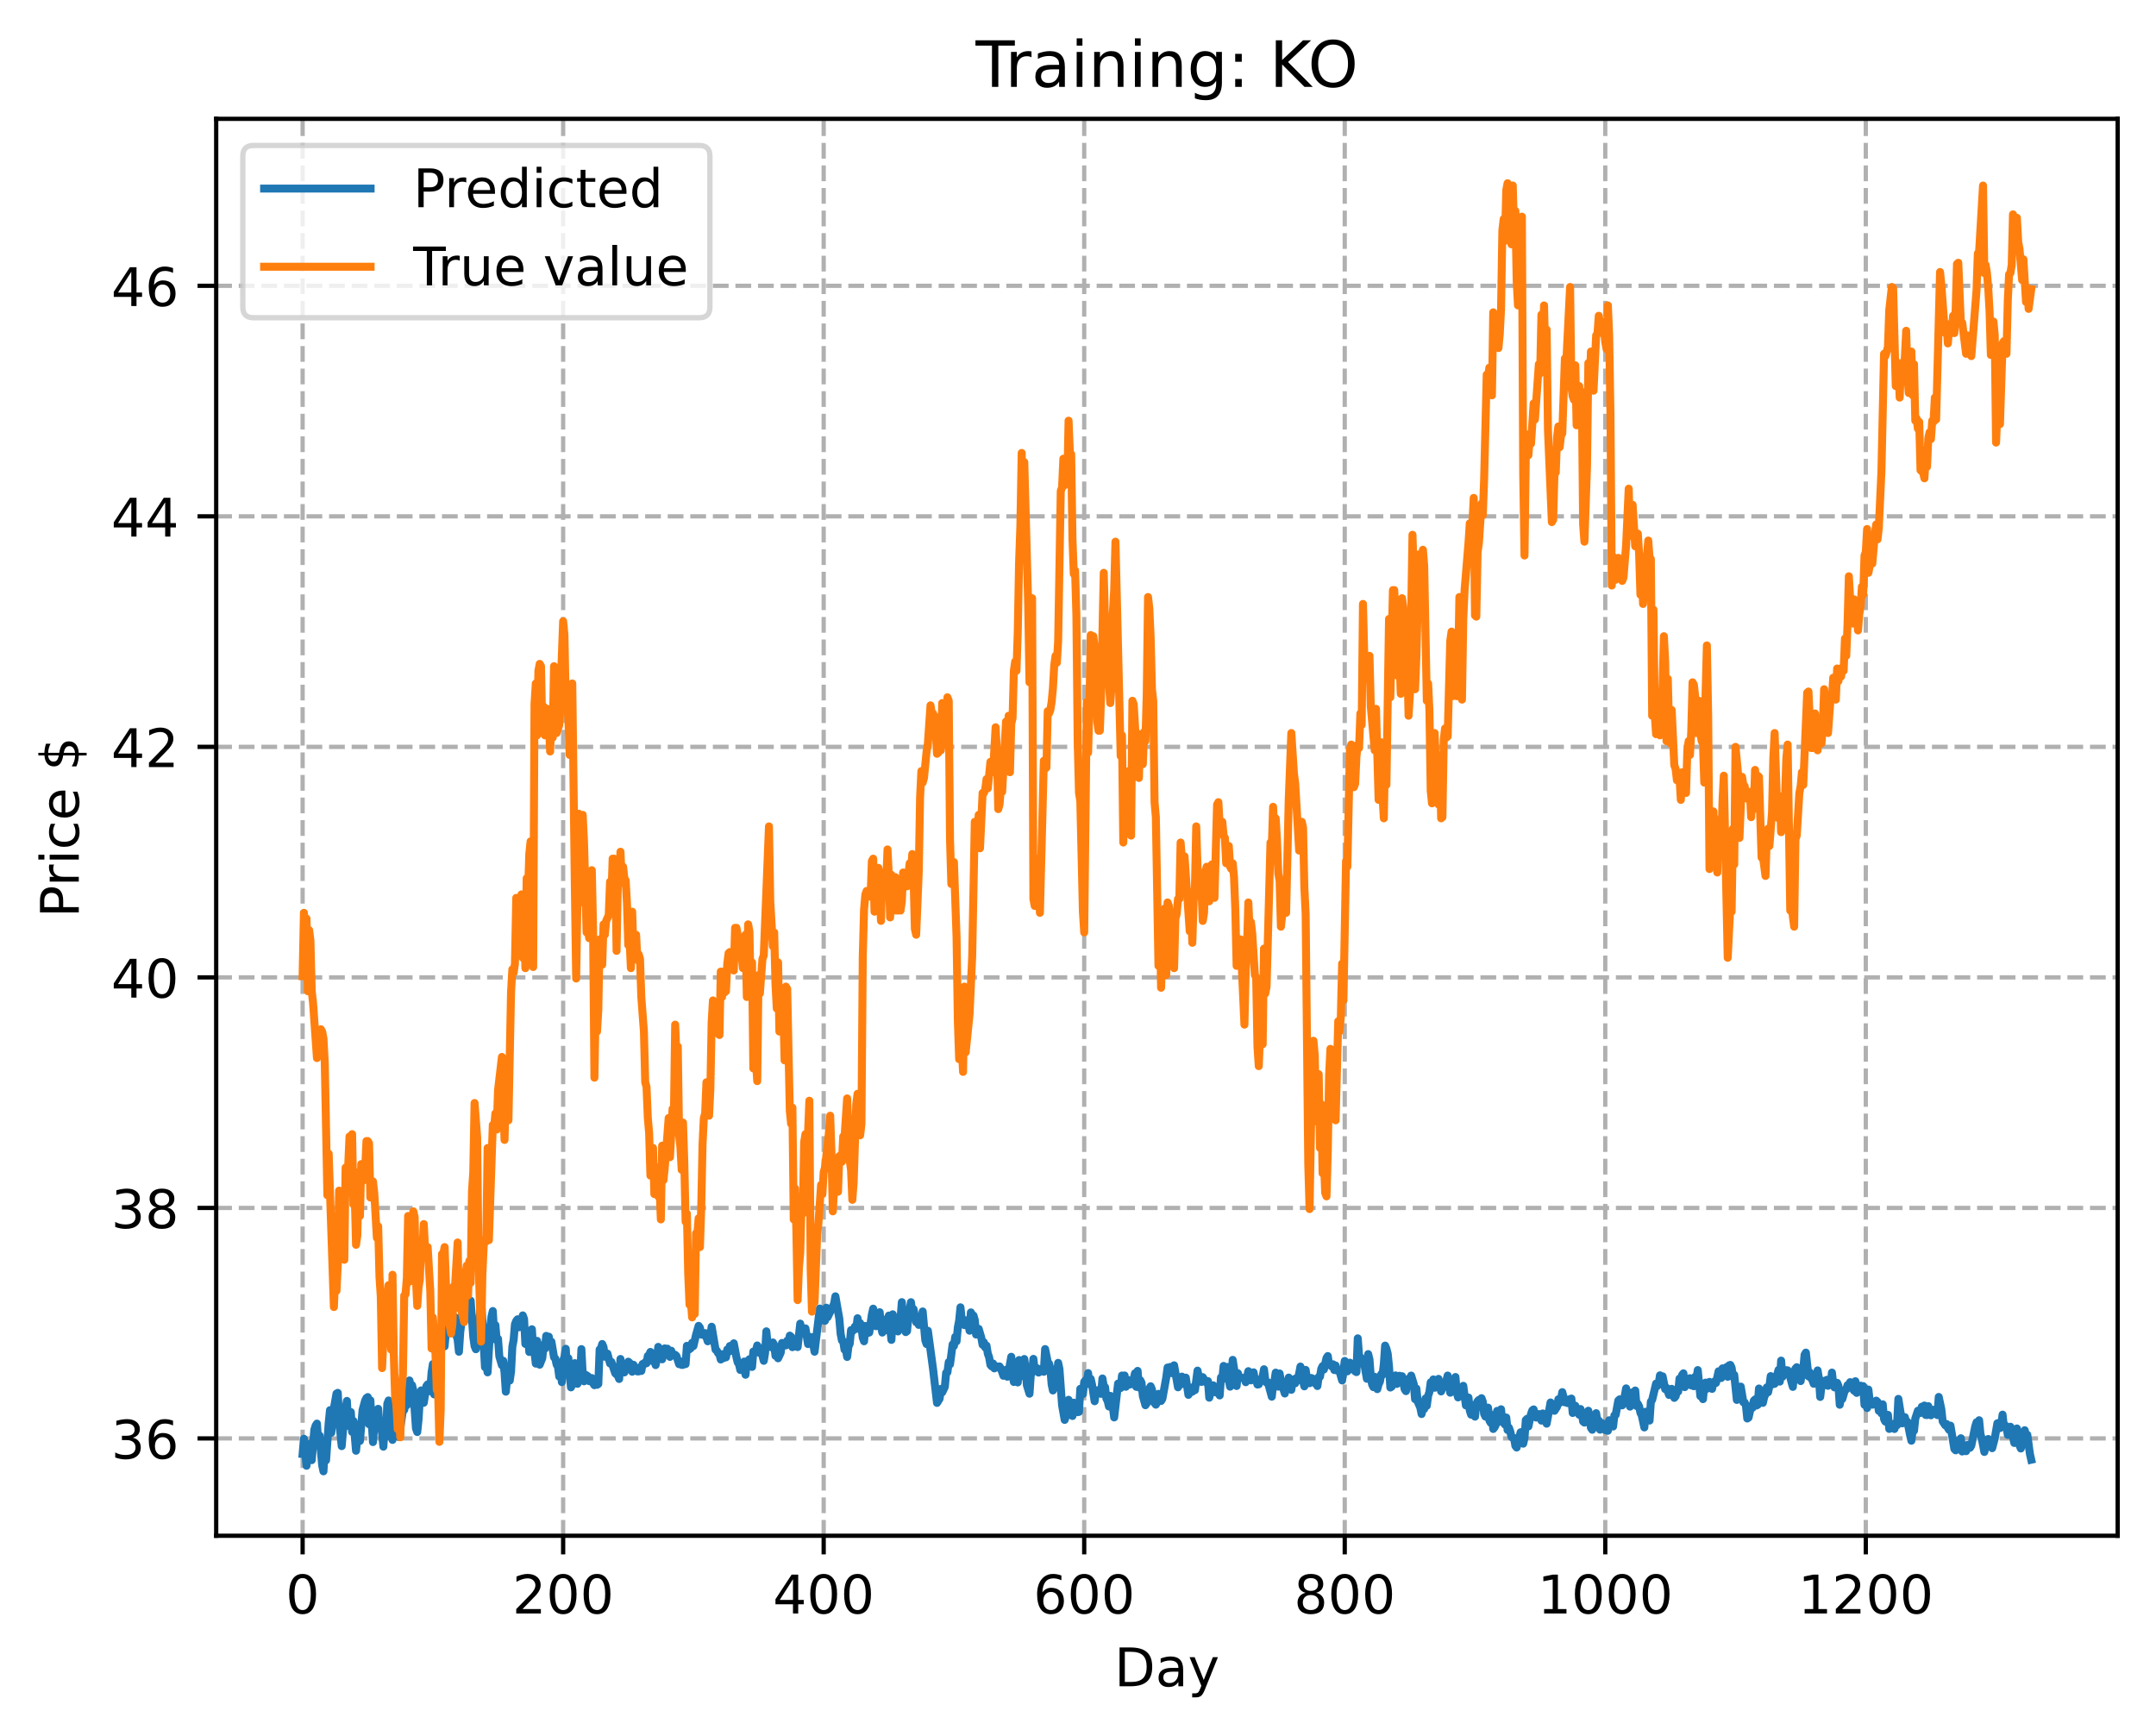 <?xml version="1.0" encoding="utf-8" standalone="no"?>
<!DOCTYPE svg PUBLIC "-//W3C//DTD SVG 1.1//EN"
  "http://www.w3.org/Graphics/SVG/1.1/DTD/svg11.dtd">
<!-- Created with matplotlib (https://matplotlib.org/) -->
<svg height="325.986pt" version="1.1" viewBox="0 0 404.923 325.986" width="404.923pt" xmlns="http://www.w3.org/2000/svg" xmlns:xlink="http://www.w3.org/1999/xlink">
 <defs>
  <style type="text/css">
*{stroke-linecap:butt;stroke-linejoin:round;}
  </style>
 </defs>
 <g id="figure_1">
  <g id="patch_1">
   <path d="M 0 325.986 
L 404.923 325.986 
L 404.923 0 
L 0 0 
z
" style="fill:#ffffff;"/>
  </g>
  <g id="axes_1">
   <g id="patch_2">
    <path d="M 40.603 288.43 
L 397.723 288.43 
L 397.723 22.318 
L 40.603 22.318 
z
" style="fill:#ffffff;"/>
   </g>
   <g id="matplotlib.axis_1">
    <g id="xtick_1">
     <g id="line2d_1">
      <path clip-path="url(#pa3a6761113)" d="M 56.836 288.43 
L 56.836 22.318 
" style="fill:none;stroke:#b0b0b0;stroke-dasharray:2.96,1.28;stroke-dashoffset:0;stroke-width:0.8;"/>
     </g>
     <g id="line2d_2">
      <defs>
       <path d="M 0 0 
L 0 3.5 
" id="m0996cbe63a" style="stroke:#000000;stroke-width:0.8;"/>
      </defs>
      <g>
       <use style="stroke:#000000;stroke-width:0.8;" x="56.836" xlink:href="#m0996cbe63a" y="288.43"/>
      </g>
     </g>
     <g id="text_1">
      <!-- 0 -->
      <defs>
       <path d="M 31.781 66.406 
Q 24.172 66.406 20.328 58.906 
Q 16.5 51.422 16.5 36.375 
Q 16.5 21.391 20.328 13.891 
Q 24.172 6.391 31.781 6.391 
Q 39.453 6.391 43.281 13.891 
Q 47.125 21.391 47.125 36.375 
Q 47.125 51.422 43.281 58.906 
Q 39.453 66.406 31.781 66.406 
z
M 31.781 74.219 
Q 44.047 74.219 50.516 64.516 
Q 56.984 54.828 56.984 36.375 
Q 56.984 17.969 50.516 8.266 
Q 44.047 -1.422 31.781 -1.422 
Q 19.531 -1.422 13.062 8.266 
Q 6.594 17.969 6.594 36.375 
Q 6.594 54.828 13.062 64.516 
Q 19.531 74.219 31.781 74.219 
z
" id="DejaVuSans-48"/>
      </defs>
      <g transform="translate(53.655 303.029)scale(0.1 -0.1)">
       <use xlink:href="#DejaVuSans-48"/>
      </g>
     </g>
    </g>
    <g id="xtick_2">
     <g id="line2d_3">
      <path clip-path="url(#pa3a6761113)" d="M 105.766 288.43 
L 105.766 22.318 
" style="fill:none;stroke:#b0b0b0;stroke-dasharray:2.96,1.28;stroke-dashoffset:0;stroke-width:0.8;"/>
     </g>
     <g id="line2d_4">
      <g>
       <use style="stroke:#000000;stroke-width:0.8;" x="105.766" xlink:href="#m0996cbe63a" y="288.43"/>
      </g>
     </g>
     <g id="text_2">
      <!-- 200 -->
      <defs>
       <path d="M 19.188 8.297 
L 53.609 8.297 
L 53.609 0 
L 7.328 0 
L 7.328 8.297 
Q 12.938 14.109 22.625 23.891 
Q 32.328 33.688 34.812 36.531 
Q 39.547 41.844 41.422 45.531 
Q 43.312 49.219 43.312 52.781 
Q 43.312 58.594 39.234 62.25 
Q 35.156 65.922 28.609 65.922 
Q 23.969 65.922 18.812 64.312 
Q 13.672 62.703 7.812 59.422 
L 7.812 69.391 
Q 13.766 71.781 18.938 73 
Q 24.125 74.219 28.422 74.219 
Q 39.75 74.219 46.484 68.547 
Q 53.219 62.891 53.219 53.422 
Q 53.219 48.922 51.531 44.891 
Q 49.859 40.875 45.406 35.406 
Q 44.188 33.984 37.641 27.219 
Q 31.109 20.453 19.188 8.297 
z
" id="DejaVuSans-50"/>
      </defs>
      <g transform="translate(96.223 303.029)scale(0.1 -0.1)">
       <use xlink:href="#DejaVuSans-50"/>
       <use x="63.623" xlink:href="#DejaVuSans-48"/>
       <use x="127.246" xlink:href="#DejaVuSans-48"/>
      </g>
     </g>
    </g>
    <g id="xtick_3">
     <g id="line2d_5">
      <path clip-path="url(#pa3a6761113)" d="M 154.697 288.43 
L 154.697 22.318 
" style="fill:none;stroke:#b0b0b0;stroke-dasharray:2.96,1.28;stroke-dashoffset:0;stroke-width:0.8;"/>
     </g>
     <g id="line2d_6">
      <g>
       <use style="stroke:#000000;stroke-width:0.8;" x="154.697" xlink:href="#m0996cbe63a" y="288.43"/>
      </g>
     </g>
     <g id="text_3">
      <!-- 400 -->
      <defs>
       <path d="M 37.797 64.312 
L 12.891 25.391 
L 37.797 25.391 
z
M 35.203 72.906 
L 47.609 72.906 
L 47.609 25.391 
L 58.016 25.391 
L 58.016 17.188 
L 47.609 17.188 
L 47.609 0 
L 37.797 0 
L 37.797 17.188 
L 4.891 17.188 
L 4.891 26.703 
z
" id="DejaVuSans-52"/>
      </defs>
      <g transform="translate(145.153 303.029)scale(0.1 -0.1)">
       <use xlink:href="#DejaVuSans-52"/>
       <use x="63.623" xlink:href="#DejaVuSans-48"/>
       <use x="127.246" xlink:href="#DejaVuSans-48"/>
      </g>
     </g>
    </g>
    <g id="xtick_4">
     <g id="line2d_7">
      <path clip-path="url(#pa3a6761113)" d="M 203.628 288.43 
L 203.628 22.318 
" style="fill:none;stroke:#b0b0b0;stroke-dasharray:2.96,1.28;stroke-dashoffset:0;stroke-width:0.8;"/>
     </g>
     <g id="line2d_8">
      <g>
       <use style="stroke:#000000;stroke-width:0.8;" x="203.628" xlink:href="#m0996cbe63a" y="288.43"/>
      </g>
     </g>
     <g id="text_4">
      <!-- 600 -->
      <defs>
       <path d="M 33.016 40.375 
Q 26.375 40.375 22.484 35.828 
Q 18.609 31.297 18.609 23.391 
Q 18.609 15.531 22.484 10.953 
Q 26.375 6.391 33.016 6.391 
Q 39.656 6.391 43.531 10.953 
Q 47.406 15.531 47.406 23.391 
Q 47.406 31.297 43.531 35.828 
Q 39.656 40.375 33.016 40.375 
z
M 52.594 71.297 
L 52.594 62.312 
Q 48.875 64.062 45.094 64.984 
Q 41.312 65.922 37.594 65.922 
Q 27.828 65.922 22.672 59.328 
Q 17.531 52.734 16.797 39.406 
Q 19.672 43.656 24.016 45.922 
Q 28.375 48.188 33.594 48.188 
Q 44.578 48.188 50.953 41.516 
Q 57.328 34.859 57.328 23.391 
Q 57.328 12.156 50.688 5.359 
Q 44.047 -1.422 33.016 -1.422 
Q 20.359 -1.422 13.672 8.266 
Q 6.984 17.969 6.984 36.375 
Q 6.984 53.656 15.188 63.938 
Q 23.391 74.219 37.203 74.219 
Q 40.922 74.219 44.703 73.484 
Q 48.484 72.75 52.594 71.297 
z
" id="DejaVuSans-54"/>
      </defs>
      <g transform="translate(194.084 303.029)scale(0.1 -0.1)">
       <use xlink:href="#DejaVuSans-54"/>
       <use x="63.623" xlink:href="#DejaVuSans-48"/>
       <use x="127.246" xlink:href="#DejaVuSans-48"/>
      </g>
     </g>
    </g>
    <g id="xtick_5">
     <g id="line2d_9">
      <path clip-path="url(#pa3a6761113)" d="M 252.558 288.43 
L 252.558 22.318 
" style="fill:none;stroke:#b0b0b0;stroke-dasharray:2.96,1.28;stroke-dashoffset:0;stroke-width:0.8;"/>
     </g>
     <g id="line2d_10">
      <g>
       <use style="stroke:#000000;stroke-width:0.8;" x="252.558" xlink:href="#m0996cbe63a" y="288.43"/>
      </g>
     </g>
     <g id="text_5">
      <!-- 800 -->
      <defs>
       <path d="M 31.781 34.625 
Q 24.75 34.625 20.719 30.859 
Q 16.703 27.094 16.703 20.516 
Q 16.703 13.922 20.719 10.156 
Q 24.75 6.391 31.781 6.391 
Q 38.812 6.391 42.859 10.172 
Q 46.922 13.969 46.922 20.516 
Q 46.922 27.094 42.891 30.859 
Q 38.875 34.625 31.781 34.625 
z
M 21.922 38.812 
Q 15.578 40.375 12.031 44.719 
Q 8.5 49.078 8.5 55.328 
Q 8.5 64.062 14.719 69.141 
Q 20.953 74.219 31.781 74.219 
Q 42.672 74.219 48.875 69.141 
Q 55.078 64.062 55.078 55.328 
Q 55.078 49.078 51.531 44.719 
Q 48 40.375 41.703 38.812 
Q 48.828 37.156 52.797 32.312 
Q 56.781 27.484 56.781 20.516 
Q 56.781 9.906 50.312 4.234 
Q 43.844 -1.422 31.781 -1.422 
Q 19.734 -1.422 13.25 4.234 
Q 6.781 9.906 6.781 20.516 
Q 6.781 27.484 10.781 32.312 
Q 14.797 37.156 21.922 38.812 
z
M 18.312 54.391 
Q 18.312 48.734 21.844 45.562 
Q 25.391 42.391 31.781 42.391 
Q 38.141 42.391 41.719 45.562 
Q 45.312 48.734 45.312 54.391 
Q 45.312 60.062 41.719 63.234 
Q 38.141 66.406 31.781 66.406 
Q 25.391 66.406 21.844 63.234 
Q 18.312 60.062 18.312 54.391 
z
" id="DejaVuSans-56"/>
      </defs>
      <g transform="translate(243.015 303.029)scale(0.1 -0.1)">
       <use xlink:href="#DejaVuSans-56"/>
       <use x="63.623" xlink:href="#DejaVuSans-48"/>
       <use x="127.246" xlink:href="#DejaVuSans-48"/>
      </g>
     </g>
    </g>
    <g id="xtick_6">
     <g id="line2d_11">
      <path clip-path="url(#pa3a6761113)" d="M 301.489 288.43 
L 301.489 22.318 
" style="fill:none;stroke:#b0b0b0;stroke-dasharray:2.96,1.28;stroke-dashoffset:0;stroke-width:0.8;"/>
     </g>
     <g id="line2d_12">
      <g>
       <use style="stroke:#000000;stroke-width:0.8;" x="301.489" xlink:href="#m0996cbe63a" y="288.43"/>
      </g>
     </g>
     <g id="text_6">
      <!-- 1000 -->
      <defs>
       <path d="M 12.406 8.297 
L 28.516 8.297 
L 28.516 63.922 
L 10.984 60.406 
L 10.984 69.391 
L 28.422 72.906 
L 38.281 72.906 
L 38.281 8.297 
L 54.391 8.297 
L 54.391 0 
L 12.406 0 
z
" id="DejaVuSans-49"/>
      </defs>
      <g transform="translate(288.764 303.029)scale(0.1 -0.1)">
       <use xlink:href="#DejaVuSans-49"/>
       <use x="63.623" xlink:href="#DejaVuSans-48"/>
       <use x="127.246" xlink:href="#DejaVuSans-48"/>
       <use x="190.869" xlink:href="#DejaVuSans-48"/>
      </g>
     </g>
    </g>
    <g id="xtick_7">
     <g id="line2d_13">
      <path clip-path="url(#pa3a6761113)" d="M 350.419 288.43 
L 350.419 22.318 
" style="fill:none;stroke:#b0b0b0;stroke-dasharray:2.96,1.28;stroke-dashoffset:0;stroke-width:0.8;"/>
     </g>
     <g id="line2d_14">
      <g>
       <use style="stroke:#000000;stroke-width:0.8;" x="350.419" xlink:href="#m0996cbe63a" y="288.43"/>
      </g>
     </g>
     <g id="text_7">
      <!-- 1200 -->
      <g transform="translate(337.694 303.029)scale(0.1 -0.1)">
       <use xlink:href="#DejaVuSans-49"/>
       <use x="63.623" xlink:href="#DejaVuSans-50"/>
       <use x="127.246" xlink:href="#DejaVuSans-48"/>
       <use x="190.869" xlink:href="#DejaVuSans-48"/>
      </g>
     </g>
    </g>
    <g id="text_8">
     <!-- Day -->
     <defs>
      <path d="M 19.672 64.797 
L 19.672 8.109 
L 31.594 8.109 
Q 46.688 8.109 53.688 14.938 
Q 60.688 21.781 60.688 36.531 
Q 60.688 51.172 53.688 57.984 
Q 46.688 64.797 31.594 64.797 
z
M 9.812 72.906 
L 30.078 72.906 
Q 51.266 72.906 61.172 64.094 
Q 71.094 55.281 71.094 36.531 
Q 71.094 17.672 61.125 8.828 
Q 51.172 0 30.078 0 
L 9.812 0 
z
" id="DejaVuSans-68"/>
      <path d="M 34.281 27.484 
Q 23.391 27.484 19.188 25 
Q 14.984 22.516 14.984 16.5 
Q 14.984 11.719 18.141 8.906 
Q 21.297 6.109 26.703 6.109 
Q 34.188 6.109 38.703 11.406 
Q 43.219 16.703 43.219 25.484 
L 43.219 27.484 
z
M 52.203 31.203 
L 52.203 0 
L 43.219 0 
L 43.219 8.297 
Q 40.141 3.328 35.547 0.953 
Q 30.953 -1.422 24.312 -1.422 
Q 15.922 -1.422 10.953 3.297 
Q 6 8.016 6 15.922 
Q 6 25.141 12.172 29.828 
Q 18.359 34.516 30.609 34.516 
L 43.219 34.516 
L 43.219 35.406 
Q 43.219 41.609 39.141 45 
Q 35.062 48.391 27.688 48.391 
Q 23 48.391 18.547 47.266 
Q 14.109 46.141 10.016 43.891 
L 10.016 52.203 
Q 14.938 54.109 19.578 55.047 
Q 24.219 56 28.609 56 
Q 40.484 56 46.344 49.844 
Q 52.203 43.703 52.203 31.203 
z
" id="DejaVuSans-97"/>
      <path d="M 32.172 -5.078 
Q 28.375 -14.844 24.75 -17.812 
Q 21.141 -20.797 15.094 -20.797 
L 7.906 -20.797 
L 7.906 -13.281 
L 13.188 -13.281 
Q 16.891 -13.281 18.938 -11.516 
Q 21 -9.766 23.484 -3.219 
L 25.094 0.875 
L 2.984 54.688 
L 12.5 54.688 
L 29.594 11.922 
L 46.688 54.688 
L 56.203 54.688 
z
" id="DejaVuSans-121"/>
     </defs>
     <g transform="translate(209.29 316.707)scale(0.1 -0.1)">
      <use xlink:href="#DejaVuSans-68"/>
      <use x="77.002" xlink:href="#DejaVuSans-97"/>
      <use x="138.281" xlink:href="#DejaVuSans-121"/>
     </g>
    </g>
   </g>
   <g id="matplotlib.axis_2">
    <g id="ytick_1">
     <g id="line2d_15">
      <path clip-path="url(#pa3a6761113)" d="M 40.603 270.156 
L 397.723 270.156 
" style="fill:none;stroke:#b0b0b0;stroke-dasharray:2.96,1.28;stroke-dashoffset:0;stroke-width:0.8;"/>
     </g>
     <g id="line2d_16">
      <defs>
       <path d="M 0 0 
L -3.5 0 
" id="mc908986933" style="stroke:#000000;stroke-width:0.8;"/>
      </defs>
      <g>
       <use style="stroke:#000000;stroke-width:0.8;" x="40.603" xlink:href="#mc908986933" y="270.156"/>
      </g>
     </g>
     <g id="text_9">
      <!-- 36 -->
      <defs>
       <path d="M 40.578 39.312 
Q 47.656 37.797 51.625 33 
Q 55.609 28.219 55.609 21.188 
Q 55.609 10.406 48.188 4.484 
Q 40.766 -1.422 27.094 -1.422 
Q 22.516 -1.422 17.656 -0.516 
Q 12.797 0.391 7.625 2.203 
L 7.625 11.719 
Q 11.719 9.328 16.594 8.109 
Q 21.484 6.891 26.812 6.891 
Q 36.078 6.891 40.938 10.547 
Q 45.797 14.203 45.797 21.188 
Q 45.797 27.641 41.281 31.266 
Q 36.766 34.906 28.719 34.906 
L 20.219 34.906 
L 20.219 43.016 
L 29.109 43.016 
Q 36.375 43.016 40.234 45.922 
Q 44.094 48.828 44.094 54.297 
Q 44.094 59.906 40.109 62.906 
Q 36.141 65.922 28.719 65.922 
Q 24.656 65.922 20.016 65.031 
Q 15.375 64.156 9.812 62.312 
L 9.812 71.094 
Q 15.438 72.656 20.344 73.438 
Q 25.25 74.219 29.594 74.219 
Q 40.828 74.219 47.359 69.109 
Q 53.906 64.016 53.906 55.328 
Q 53.906 49.266 50.438 45.094 
Q 46.969 40.922 40.578 39.312 
z
" id="DejaVuSans-51"/>
      </defs>
      <g transform="translate(20.878 273.955)scale(0.1 -0.1)">
       <use xlink:href="#DejaVuSans-51"/>
       <use x="63.623" xlink:href="#DejaVuSans-54"/>
      </g>
     </g>
    </g>
    <g id="ytick_2">
     <g id="line2d_17">
      <path clip-path="url(#pa3a6761113)" d="M 40.603 226.861 
L 397.723 226.861 
" style="fill:none;stroke:#b0b0b0;stroke-dasharray:2.96,1.28;stroke-dashoffset:0;stroke-width:0.8;"/>
     </g>
     <g id="line2d_18">
      <g>
       <use style="stroke:#000000;stroke-width:0.8;" x="40.603" xlink:href="#mc908986933" y="226.861"/>
      </g>
     </g>
     <g id="text_10">
      <!-- 38 -->
      <g transform="translate(20.878 230.66)scale(0.1 -0.1)">
       <use xlink:href="#DejaVuSans-51"/>
       <use x="63.623" xlink:href="#DejaVuSans-56"/>
      </g>
     </g>
    </g>
    <g id="ytick_3">
     <g id="line2d_19">
      <path clip-path="url(#pa3a6761113)" d="M 40.603 183.566 
L 397.723 183.566 
" style="fill:none;stroke:#b0b0b0;stroke-dasharray:2.96,1.28;stroke-dashoffset:0;stroke-width:0.8;"/>
     </g>
     <g id="line2d_20">
      <g>
       <use style="stroke:#000000;stroke-width:0.8;" x="40.603" xlink:href="#mc908986933" y="183.566"/>
      </g>
     </g>
     <g id="text_11">
      <!-- 40 -->
      <g transform="translate(20.878 187.365)scale(0.1 -0.1)">
       <use xlink:href="#DejaVuSans-52"/>
       <use x="63.623" xlink:href="#DejaVuSans-48"/>
      </g>
     </g>
    </g>
    <g id="ytick_4">
     <g id="line2d_21">
      <path clip-path="url(#pa3a6761113)" d="M 40.603 140.271 
L 397.723 140.271 
" style="fill:none;stroke:#b0b0b0;stroke-dasharray:2.96,1.28;stroke-dashoffset:0;stroke-width:0.8;"/>
     </g>
     <g id="line2d_22">
      <g>
       <use style="stroke:#000000;stroke-width:0.8;" x="40.603" xlink:href="#mc908986933" y="140.271"/>
      </g>
     </g>
     <g id="text_12">
      <!-- 42 -->
      <g transform="translate(20.878 144.07)scale(0.1 -0.1)">
       <use xlink:href="#DejaVuSans-52"/>
       <use x="63.623" xlink:href="#DejaVuSans-50"/>
      </g>
     </g>
    </g>
    <g id="ytick_5">
     <g id="line2d_23">
      <path clip-path="url(#pa3a6761113)" d="M 40.603 96.975 
L 397.723 96.975 
" style="fill:none;stroke:#b0b0b0;stroke-dasharray:2.96,1.28;stroke-dashoffset:0;stroke-width:0.8;"/>
     </g>
     <g id="line2d_24">
      <g>
       <use style="stroke:#000000;stroke-width:0.8;" x="40.603" xlink:href="#mc908986933" y="96.975"/>
      </g>
     </g>
     <g id="text_13">
      <!-- 44 -->
      <g transform="translate(20.878 100.775)scale(0.1 -0.1)">
       <use xlink:href="#DejaVuSans-52"/>
       <use x="63.623" xlink:href="#DejaVuSans-52"/>
      </g>
     </g>
    </g>
    <g id="ytick_6">
     <g id="line2d_25">
      <path clip-path="url(#pa3a6761113)" d="M 40.603 53.68 
L 397.723 53.68 
" style="fill:none;stroke:#b0b0b0;stroke-dasharray:2.96,1.28;stroke-dashoffset:0;stroke-width:0.8;"/>
     </g>
     <g id="line2d_26">
      <g>
       <use style="stroke:#000000;stroke-width:0.8;" x="40.603" xlink:href="#mc908986933" y="53.68"/>
      </g>
     </g>
     <g id="text_14">
      <!-- 46 -->
      <g transform="translate(20.878 57.48)scale(0.1 -0.1)">
       <use xlink:href="#DejaVuSans-52"/>
       <use x="63.623" xlink:href="#DejaVuSans-54"/>
      </g>
     </g>
    </g>
    <g id="text_15">
     <!-- Price $ -->
     <defs>
      <path d="M 19.672 64.797 
L 19.672 37.406 
L 32.078 37.406 
Q 38.969 37.406 42.719 40.969 
Q 46.484 44.531 46.484 51.125 
Q 46.484 57.672 42.719 61.234 
Q 38.969 64.797 32.078 64.797 
z
M 9.812 72.906 
L 32.078 72.906 
Q 44.344 72.906 50.609 67.359 
Q 56.891 61.812 56.891 51.125 
Q 56.891 40.328 50.609 34.812 
Q 44.344 29.297 32.078 29.297 
L 19.672 29.297 
L 19.672 0 
L 9.812 0 
z
" id="DejaVuSans-80"/>
      <path d="M 41.109 46.297 
Q 39.594 47.172 37.812 47.578 
Q 36.031 48 33.891 48 
Q 26.266 48 22.188 43.047 
Q 18.109 38.094 18.109 28.812 
L 18.109 0 
L 9.078 0 
L 9.078 54.688 
L 18.109 54.688 
L 18.109 46.188 
Q 20.953 51.172 25.484 53.578 
Q 30.031 56 36.531 56 
Q 37.453 56 38.578 55.875 
Q 39.703 55.766 41.062 55.516 
z
" id="DejaVuSans-114"/>
      <path d="M 9.422 54.688 
L 18.406 54.688 
L 18.406 0 
L 9.422 0 
z
M 9.422 75.984 
L 18.406 75.984 
L 18.406 64.594 
L 9.422 64.594 
z
" id="DejaVuSans-105"/>
      <path d="M 48.781 52.594 
L 48.781 44.188 
Q 44.969 46.297 41.141 47.344 
Q 37.312 48.391 33.406 48.391 
Q 24.656 48.391 19.812 42.844 
Q 14.984 37.312 14.984 27.297 
Q 14.984 17.281 19.812 11.734 
Q 24.656 6.203 33.406 6.203 
Q 37.312 6.203 41.141 7.25 
Q 44.969 8.297 48.781 10.406 
L 48.781 2.094 
Q 45.016 0.344 40.984 -0.531 
Q 36.969 -1.422 32.422 -1.422 
Q 20.062 -1.422 12.781 6.344 
Q 5.516 14.109 5.516 27.297 
Q 5.516 40.672 12.859 48.328 
Q 20.219 56 33.016 56 
Q 37.156 56 41.109 55.141 
Q 45.062 54.297 48.781 52.594 
z
" id="DejaVuSans-99"/>
      <path d="M 56.203 29.594 
L 56.203 25.203 
L 14.891 25.203 
Q 15.484 15.922 20.484 11.062 
Q 25.484 6.203 34.422 6.203 
Q 39.594 6.203 44.453 7.469 
Q 49.312 8.734 54.109 11.281 
L 54.109 2.781 
Q 49.266 0.734 44.188 -0.344 
Q 39.109 -1.422 33.891 -1.422 
Q 20.797 -1.422 13.156 6.188 
Q 5.516 13.812 5.516 26.812 
Q 5.516 40.234 12.766 48.109 
Q 20.016 56 32.328 56 
Q 43.359 56 49.781 48.891 
Q 56.203 41.797 56.203 29.594 
z
M 47.219 32.234 
Q 47.125 39.594 43.094 43.984 
Q 39.062 48.391 32.422 48.391 
Q 24.906 48.391 20.391 44.141 
Q 15.875 39.891 15.188 32.172 
z
" id="DejaVuSans-101"/>
      <path id="DejaVuSans-32"/>
      <path d="M 33.797 -14.703 
L 28.906 -14.703 
L 28.859 0 
Q 23.734 0.094 18.609 1.188 
Q 13.484 2.297 8.297 4.5 
L 8.297 13.281 
Q 13.281 10.156 18.375 8.562 
Q 23.484 6.984 28.906 6.938 
L 28.906 29.203 
Q 18.109 30.953 13.203 35.156 
Q 8.297 39.359 8.297 46.688 
Q 8.297 54.641 13.625 59.219 
Q 18.953 63.812 28.906 64.5 
L 28.906 75.984 
L 33.797 75.984 
L 33.797 64.656 
Q 38.328 64.453 42.578 63.688 
Q 46.828 62.938 50.875 61.625 
L 50.875 53.078 
Q 46.828 55.125 42.547 56.25 
Q 38.281 57.375 33.797 57.562 
L 33.797 36.719 
Q 44.875 35.016 50.094 30.609 
Q 55.328 26.219 55.328 18.609 
Q 55.328 10.359 49.781 5.594 
Q 44.234 0.828 33.797 0.094 
z
M 28.906 37.594 
L 28.906 57.625 
Q 23.25 56.984 20.266 54.391 
Q 17.281 51.812 17.281 47.516 
Q 17.281 43.312 20.031 40.969 
Q 22.797 38.625 28.906 37.594 
z
M 33.797 28.219 
L 33.797 7.078 
Q 39.984 7.906 43.141 10.594 
Q 46.297 13.281 46.297 17.672 
Q 46.297 21.969 43.281 24.5 
Q 40.281 27.047 33.797 28.219 
z
" id="DejaVuSans-36"/>
     </defs>
     <g transform="translate(14.798 172.342)rotate(-90)scale(0.1 -0.1)">
      <use xlink:href="#DejaVuSans-80"/>
      <use x="58.553" xlink:href="#DejaVuSans-114"/>
      <use x="99.666" xlink:href="#DejaVuSans-105"/>
      <use x="127.449" xlink:href="#DejaVuSans-99"/>
      <use x="182.43" xlink:href="#DejaVuSans-101"/>
      <use x="243.953" xlink:href="#DejaVuSans-32"/>
      <use x="275.74" xlink:href="#DejaVuSans-36"/>
     </g>
    </g>
   </g>
   <g id="line2d_27">
    <path clip-path="url(#pa3a6761113)" d="M 56.836 273.074 
L 57.081 270.221 
L 57.57 275.288 
L 57.814 272.024 
L 58.059 274.137 
L 58.304 271.119 
L 58.548 274.236 
L 59.038 268.516 
L 59.282 267.74 
L 59.527 267.372 
L 59.772 271.018 
L 60.016 269.606 
L 60.506 275.188 
L 60.75 276.334 
L 60.995 272.018 
L 61.24 274.261 
L 61.729 267.289 
L 61.974 264.842 
L 62.218 269.098 
L 62.708 264.527 
L 63.197 261.733 
L 63.441 261.598 
L 63.686 266.715 
L 64.175 271.604 
L 64.665 265.849 
L 65.154 263.109 
L 65.399 267.796 
L 65.643 265.633 
L 65.888 265.204 
L 66.133 268.929 
L 66.377 266.87 
L 66.867 272.471 
L 67.356 267.581 
L 67.601 270.633 
L 68.09 264.839 
L 68.579 263.048 
L 68.824 262.563 
L 69.069 262.389 
L 69.313 267.493 
L 69.558 262.99 
L 70.047 270.842 
L 70.292 267.857 
L 71.026 264.597 
L 71.27 268.282 
L 71.515 266.819 
L 72.004 271.704 
L 72.249 267.666 
L 72.494 269.865 
L 72.738 263.663 
L 72.983 263.026 
L 73.228 267.201 
L 73.717 270.432 
L 74.206 265.048 
L 74.696 269.379 
L 74.94 269.904 
L 75.674 264.765 
L 75.919 264.798 
L 76.163 263.401 
L 76.408 263.933 
L 76.653 262.519 
L 76.897 259.267 
L 77.142 260.222 
L 77.387 260.154 
L 77.631 261.157 
L 78.121 268.266 
L 78.365 268.954 
L 78.61 266.58 
L 78.855 262.573 
L 79.099 261.138 
L 79.344 261.755 
L 79.589 263.462 
L 80.078 260.331 
L 80.323 260.007 
L 80.567 261.305 
L 80.812 260.878 
L 81.056 257.765 
L 81.301 256.194 
L 81.546 261.89 
L 82.035 255.615 
L 82.28 256.964 
L 83.258 250.55 
L 83.503 252.863 
L 83.992 247.31 
L 84.482 244.294 
L 84.726 245.612 
L 84.971 248.838 
L 85.216 250.143 
L 85.46 247.407 
L 85.705 250.74 
L 85.95 251.575 
L 86.194 253.878 
L 86.439 250.181 
L 86.684 248.307 
L 86.928 245.26 
L 87.173 247.73 
L 87.417 247.523 
L 87.662 247.678 
L 87.907 247.229 
L 88.151 244.947 
L 88.396 244.287 
L 88.885 251.073 
L 89.13 252.809 
L 89.375 253.405 
L 89.619 250.94 
L 89.864 250.756 
L 90.353 243.83 
L 91.087 256.772 
L 91.332 256.373 
L 91.577 257.747 
L 92.066 249.478 
L 92.311 247.251 
L 92.555 246.232 
L 92.8 250.562 
L 93.044 248.879 
L 93.289 251.742 
L 93.534 251.447 
L 93.778 254.736 
L 94.268 256.407 
L 94.512 255.57 
L 94.757 257.783 
L 95.002 261.375 
L 95.246 258.823 
L 95.491 257.729 
L 95.736 259.288 
L 95.98 257.614 
L 96.225 252.919 
L 96.47 251.641 
L 96.714 248.691 
L 96.959 248.085 
L 97.204 247.779 
L 97.448 249.283 
L 97.693 248.496 
L 97.938 248.701 
L 98.182 247.05 
L 98.427 247.725 
L 98.672 252.414 
L 98.916 251.833 
L 99.161 250.549 
L 99.405 253.917 
L 99.65 250.748 
L 99.895 249.651 
L 100.139 253.449 
L 100.384 254.032 
L 100.629 256.105 
L 100.873 251.833 
L 101.118 256.169 
L 101.363 256.31 
L 101.852 255.066 
L 102.097 252.551 
L 102.341 253.313 
L 102.586 250.896 
L 102.831 252.406 
L 103.075 251.045 
L 103.32 252.865 
L 103.565 252 
L 104.054 254.911 
L 104.299 255.172 
L 104.543 256.3 
L 104.788 256.662 
L 105.032 258.533 
L 105.277 257.018 
L 105.522 259.581 
L 105.766 255.537 
L 106.011 254.855 
L 106.256 253.32 
L 106.5 257.627 
L 106.745 255.093 
L 107.234 260.566 
L 107.479 260.045 
L 107.968 256.017 
L 108.458 259.901 
L 108.702 256.378 
L 108.947 259.308 
L 109.192 253.38 
L 109.436 257.999 
L 109.681 259.426 
L 109.926 258.166 
L 110.415 258.477 
L 110.66 259.396 
L 110.904 259.311 
L 111.149 258.819 
L 111.393 259.811 
L 111.638 260.157 
L 111.883 259.415 
L 112.127 260.087 
L 112.372 259.921 
L 112.617 253.453 
L 112.861 253.288 
L 113.106 252.421 
L 113.351 253.008 
L 113.595 254.819 
L 113.84 254.765 
L 114.085 254.23 
L 114.574 256.08 
L 114.819 255.777 
L 115.553 257.924 
L 116.042 258.374 
L 116.287 258.99 
L 116.531 255.233 
L 116.776 257.041 
L 117.02 257.305 
L 117.265 257.76 
L 117.51 256.907 
L 117.754 256.972 
L 117.999 255.743 
L 118.244 255.944 
L 118.488 257.076 
L 118.733 257.627 
L 118.978 256.324 
L 119.222 257.253 
L 119.467 257.252 
L 119.712 257.571 
L 119.956 257.568 
L 120.201 256.788 
L 120.446 257.484 
L 120.69 256.17 
L 120.935 256.243 
L 121.18 255.842 
L 121.424 256.041 
L 121.669 254.657 
L 121.914 254.475 
L 122.158 253.907 
L 122.403 254.53 
L 122.648 255.686 
L 122.892 255.222 
L 123.137 256.386 
L 123.381 255.181 
L 123.626 252.962 
L 124.115 254.62 
L 124.36 255.297 
L 124.605 253.523 
L 124.849 253.244 
L 125.094 253.706 
L 125.339 253.297 
L 125.828 254.843 
L 126.073 253.687 
L 126.317 254.45 
L 126.807 254.446 
L 127.051 254.684 
L 127.541 256.211 
L 127.785 255.679 
L 128.03 256.354 
L 128.275 256.335 
L 128.519 255.79 
L 128.764 256.196 
L 129.008 252.764 
L 129.253 253.277 
L 129.498 253.404 
L 129.742 253.202 
L 129.987 252.201 
L 130.232 252.808 
L 130.721 250.719 
L 131.21 249.011 
L 131.455 249.364 
L 131.7 250.652 
L 131.944 250.277 
L 132.189 250.769 
L 132.434 250.379 
L 132.923 251.915 
L 133.168 250.506 
L 133.412 250.806 
L 133.657 249.179 
L 134.391 253.49 
L 134.636 253.683 
L 134.88 254.158 
L 135.125 254.362 
L 135.369 255.335 
L 135.614 254.336 
L 135.859 255.089 
L 136.103 254.483 
L 136.348 254.929 
L 136.593 253.45 
L 136.837 253.887 
L 137.082 252.793 
L 137.327 253.105 
L 137.571 253.722 
L 137.816 252.292 
L 138.305 254.879 
L 138.55 255.892 
L 138.795 256.228 
L 139.039 257.299 
L 139.529 257.342 
L 139.773 255.718 
L 140.018 258.197 
L 140.263 255.668 
L 140.507 255.944 
L 140.752 255.278 
L 140.996 255.695 
L 141.241 256.728 
L 141.486 253.844 
L 141.73 253.842 
L 141.975 253.645 
L 142.22 252.695 
L 142.464 254.027 
L 142.709 253.181 
L 142.954 254.145 
L 143.198 254.647 
L 143.443 255.58 
L 143.688 254.116 
L 143.932 250.041 
L 144.177 252.604 
L 144.422 252.561 
L 144.911 253.053 
L 145.156 252.131 
L 145.4 252.574 
L 145.645 254.649 
L 145.89 253.02 
L 146.134 255.107 
L 146.624 254.06 
L 146.868 252.226 
L 147.113 252.334 
L 147.357 252.253 
L 147.602 252.683 
L 147.847 251.799 
L 148.091 252.139 
L 148.336 250.846 
L 148.581 251.058 
L 148.825 253.015 
L 149.07 252.626 
L 149.315 252.89 
L 149.559 251.544 
L 149.804 252.998 
L 150.293 248.591 
L 150.538 249.81 
L 150.783 250.411 
L 151.272 249.485 
L 151.761 252.435 
L 152.006 251.082 
L 152.251 251.444 
L 152.495 251.142 
L 152.984 253.871 
L 153.963 245.763 
L 154.208 246.161 
L 154.452 246.083 
L 154.697 248.012 
L 154.942 248.066 
L 155.186 245.607 
L 155.431 247.387 
L 156.654 244.871 
L 156.899 243.464 
L 157.633 247.656 
L 157.878 250.495 
L 158.122 251.756 
L 158.367 251.922 
L 158.612 253.487 
L 158.856 253.323 
L 159.101 254.854 
L 159.345 252.894 
L 159.59 252.361 
L 159.835 249.813 
L 160.079 250.056 
L 160.324 249.731 
L 160.569 249.137 
L 160.813 249.592 
L 161.058 247.579 
L 161.303 249.306 
L 161.547 248.499 
L 161.792 249.362 
L 162.037 251.23 
L 162.281 251.91 
L 162.526 249.033 
L 162.771 250.424 
L 163.26 250.267 
L 163.749 246.875 
L 163.994 245.785 
L 164.483 249.072 
L 164.728 246.847 
L 164.972 247.006 
L 165.217 246.451 
L 165.462 249.188 
L 165.706 250.272 
L 165.951 249.63 
L 166.196 247.977 
L 166.44 247.764 
L 166.685 249.86 
L 166.93 247.084 
L 167.419 251.65 
L 167.664 246.842 
L 167.908 247.651 
L 168.153 247.534 
L 168.642 250.06 
L 169.132 247.619 
L 169.376 244.557 
L 169.621 248.637 
L 169.866 248.105 
L 170.11 250.188 
L 170.355 250 
L 170.6 247.277 
L 171.089 244.569 
L 171.333 246.495 
L 171.578 245.875 
L 172.067 248.328 
L 172.312 247.455 
L 172.557 248.833 
L 172.801 248.365 
L 173.046 248.165 
L 173.291 246.309 
L 173.78 251.712 
L 174.025 252.434 
L 174.269 249.934 
L 175.248 257.183 
L 175.982 263.485 
L 176.471 262.691 
L 176.716 260.857 
L 176.96 261.498 
L 177.45 260.467 
L 177.694 257.834 
L 177.939 257.725 
L 178.184 255.818 
L 178.428 256.226 
L 178.918 252.488 
L 179.162 252.789 
L 179.407 251.076 
L 179.652 251.92 
L 179.896 249.286 
L 180.141 248.029 
L 180.386 245.532 
L 180.63 247.871 
L 180.875 248.038 
L 181.12 248.87 
L 181.364 247.97 
L 181.609 248.677 
L 181.854 248.6 
L 182.098 249.924 
L 182.343 246.486 
L 182.588 246.964 
L 182.832 247.07 
L 183.077 247.916 
L 183.321 250.642 
L 183.566 250.314 
L 183.811 249.576 
L 184.3 251.246 
L 184.545 252.566 
L 184.789 252.102 
L 185.034 253.074 
L 185.279 252.719 
L 185.523 254.24 
L 185.768 254.902 
L 186.013 256.347 
L 186.257 256.624 
L 186.502 256.075 
L 186.747 256.999 
L 186.991 256.686 
L 187.236 256.627 
L 187.481 256.855 
L 187.725 256.634 
L 187.97 256.999 
L 188.459 258.391 
L 188.948 257.276 
L 189.193 258.563 
L 189.438 257.615 
L 189.927 254.822 
L 190.172 258.395 
L 190.416 259.559 
L 190.661 259.187 
L 190.906 258.45 
L 191.15 259.639 
L 191.395 255.431 
L 191.64 257.762 
L 191.884 258.459 
L 192.129 257.386 
L 192.374 255.239 
L 192.618 257.063 
L 192.863 260.165 
L 193.352 261.758 
L 193.597 258.161 
L 193.842 257.797 
L 194.086 255.215 
L 194.331 257.457 
L 194.82 256.988 
L 195.065 257.787 
L 195.554 257.463 
L 195.799 257.004 
L 196.043 257.639 
L 196.288 253.374 
L 196.777 255.83 
L 197.022 256.101 
L 197.267 256.984 
L 197.511 260.004 
L 197.756 261.15 
L 198.245 259.953 
L 198.49 258.954 
L 198.735 255.964 
L 198.979 257.116 
L 199.469 263.893 
L 199.958 266.676 
L 200.447 265.244 
L 200.692 262.9 
L 200.936 264.857 
L 201.181 265.009 
L 201.426 265.943 
L 201.67 263.444 
L 201.915 263.654 
L 202.16 263.711 
L 202.404 265.228 
L 202.649 265.165 
L 202.894 260.837 
L 203.138 260.929 
L 203.383 261.833 
L 203.628 259.532 
L 203.872 259.21 
L 204.117 259.692 
L 204.362 257.884 
L 204.606 259.959 
L 204.851 258.977 
L 205.096 260.051 
L 205.585 263.171 
L 205.83 261.266 
L 206.074 261.12 
L 206.319 261.514 
L 206.808 261.783 
L 207.053 258.897 
L 207.297 260.379 
L 207.542 260.522 
L 207.787 262.677 
L 208.031 263.116 
L 208.276 264.161 
L 208.521 262.161 
L 208.765 264.039 
L 209.01 264.262 
L 209.255 266.213 
L 209.989 259.851 
L 210.233 260.464 
L 210.478 260.681 
L 210.723 258.343 
L 210.967 259.685 
L 211.212 258.33 
L 211.457 260.453 
L 211.701 259.119 
L 211.946 259.22 
L 212.191 260.037 
L 212.435 259.887 
L 212.68 259.947 
L 213.169 257.918 
L 213.414 260.468 
L 213.658 257.473 
L 213.903 260.589 
L 214.148 259.22 
L 214.392 259.69 
L 214.637 262.181 
L 215.126 263.919 
L 215.616 263.198 
L 215.86 260.788 
L 216.105 260.359 
L 216.35 260.945 
L 216.594 263.199 
L 217.084 263.817 
L 217.328 263.376 
L 217.573 261.785 
L 217.818 261.925 
L 218.062 263.123 
L 218.307 262.715 
L 219.041 258.688 
L 219.285 256.839 
L 219.53 257.426 
L 219.775 256.729 
L 220.019 257.893 
L 220.264 257.546 
L 220.509 256.422 
L 221.243 260.554 
L 221.487 259.197 
L 221.732 260.045 
L 221.977 258.545 
L 222.221 258.987 
L 222.466 259.156 
L 222.711 258.741 
L 223.2 261.976 
L 223.689 261.236 
L 223.934 261.38 
L 224.179 260.456 
L 224.423 261.093 
L 224.912 257.421 
L 225.157 258.633 
L 225.646 259.547 
L 225.891 258.646 
L 226.38 259.421 
L 226.625 259.691 
L 226.87 259.392 
L 227.114 262.507 
L 227.604 260.437 
L 227.848 260.179 
L 228.338 261.517 
L 228.582 260.518 
L 228.827 261.64 
L 229.072 262.082 
L 229.316 258.7 
L 229.561 259.06 
L 229.806 256.54 
L 230.295 258.004 
L 230.539 256.728 
L 230.784 259.283 
L 231.029 260.437 
L 231.273 258.716 
L 231.518 255.403 
L 232.007 258.611 
L 232.252 260.307 
L 232.497 257.913 
L 232.741 258.715 
L 232.986 258.663 
L 233.475 258.838 
L 233.72 258.906 
L 233.965 259.598 
L 234.454 257.524 
L 234.943 259.249 
L 235.188 258.045 
L 235.433 257.741 
L 235.677 259.047 
L 235.922 259.225 
L 236.167 260.036 
L 236.411 259.997 
L 236.9 259.025 
L 237.145 258.486 
L 237.39 257.165 
L 237.634 259.188 
L 237.879 259.676 
L 238.124 259.604 
L 238.858 262.318 
L 239.102 260.104 
L 239.347 259.434 
L 239.592 257.798 
L 240.081 260.432 
L 240.326 257.959 
L 240.57 259.419 
L 241.304 261.722 
L 241.549 259.877 
L 241.794 259.855 
L 242.038 258.726 
L 242.283 260.421 
L 242.527 261.026 
L 242.772 259.3 
L 243.017 259.051 
L 243.261 259.797 
L 243.506 258.795 
L 243.751 259.251 
L 244.24 256.656 
L 244.729 259.374 
L 244.974 260.374 
L 245.219 257.283 
L 245.463 258.942 
L 245.708 259.568 
L 245.953 259.788 
L 246.197 258.795 
L 246.442 258.865 
L 246.931 259.767 
L 247.176 259.774 
L 247.421 260.317 
L 247.665 258.612 
L 247.91 258.56 
L 248.155 257.073 
L 248.399 256.58 
L 248.644 257.213 
L 249.133 255.039 
L 249.378 254.684 
L 249.622 256.346 
L 249.867 256.213 
L 250.112 256.645 
L 250.356 256.231 
L 250.601 257.314 
L 250.846 256.46 
L 251.09 257.397 
L 251.335 257.355 
L 251.58 257.539 
L 252.069 259.268 
L 252.558 255.601 
L 252.803 256.206 
L 253.048 257.558 
L 253.537 255.934 
L 253.782 257.158 
L 254.271 256.128 
L 254.515 257.556 
L 254.76 257.702 
L 255.005 251.356 
L 255.249 254.635 
L 255.739 255.152 
L 255.983 256.196 
L 256.228 256.179 
L 256.717 258.955 
L 256.962 254.317 
L 257.207 255.331 
L 257.451 258.589 
L 257.696 260.025 
L 257.941 260.522 
L 258.185 258.577 
L 258.43 260.103 
L 258.675 260.898 
L 258.919 259.975 
L 259.164 259.489 
L 259.409 258.098 
L 259.653 258.208 
L 259.898 256.235 
L 260.143 252.723 
L 260.387 253.306 
L 260.632 254.269 
L 260.876 256.691 
L 261.121 260.598 
L 261.366 260.436 
L 262.1 258.322 
L 262.344 259.924 
L 262.834 258.389 
L 263.078 258.91 
L 263.323 258.469 
L 263.812 260.923 
L 264.057 261.273 
L 264.302 259.354 
L 264.546 258.951 
L 264.791 258.955 
L 265.036 258.354 
L 265.525 259.966 
L 265.77 262.786 
L 266.014 260.785 
L 266.259 263.236 
L 266.748 264.36 
L 266.993 265.574 
L 267.237 264.499 
L 267.482 264.63 
L 267.727 262.656 
L 267.971 264.023 
L 268.216 262.173 
L 268.461 261.421 
L 268.705 259.613 
L 268.95 260.546 
L 269.195 259.073 
L 269.439 260.642 
L 269.684 260.55 
L 269.929 260.246 
L 270.173 258.971 
L 270.663 261.327 
L 271.152 260.072 
L 271.641 259.306 
L 271.886 258.346 
L 272.375 261.57 
L 272.864 259.459 
L 273.109 260.266 
L 273.354 258.621 
L 273.598 261.578 
L 273.843 262.454 
L 274.088 261.812 
L 274.332 260.575 
L 274.577 261.537 
L 274.822 260.274 
L 275.311 263.955 
L 275.556 263.892 
L 275.8 262.477 
L 276.045 264.937 
L 276.29 265.694 
L 276.534 264.213 
L 276.779 263.987 
L 277.024 266.064 
L 277.268 263.669 
L 277.513 263.155 
L 277.758 262.925 
L 278.002 263.269 
L 278.247 262.598 
L 278.491 263.272 
L 278.736 265.554 
L 278.981 266.053 
L 279.225 264.564 
L 279.47 264.371 
L 279.715 266.769 
L 279.959 267.211 
L 280.204 265.744 
L 280.449 268.38 
L 280.693 268.081 
L 280.938 267.583 
L 281.183 264.981 
L 281.427 265.823 
L 281.672 265.642 
L 281.917 264.68 
L 282.161 267.107 
L 282.406 266.112 
L 282.651 267.556 
L 282.895 266.23 
L 283.14 268.572 
L 283.385 268.119 
L 283.629 268.8 
L 283.874 269.865 
L 284.118 270.073 
L 284.363 270.071 
L 284.608 271.557 
L 284.852 271.864 
L 285.586 269.007 
L 285.831 268.944 
L 286.076 271.14 
L 286.32 270.091 
L 286.565 266.704 
L 286.81 266.468 
L 287.054 267.909 
L 287.544 265.556 
L 287.788 264.885 
L 288.033 264.706 
L 288.278 265.92 
L 288.522 266.243 
L 288.767 266.041 
L 289.012 265.577 
L 289.256 265.955 
L 289.501 266.812 
L 289.746 265.463 
L 289.99 266.215 
L 290.235 266.139 
L 290.479 267.383 
L 290.969 264.73 
L 291.213 263.403 
L 291.458 264.732 
L 291.703 263.88 
L 291.947 264.967 
L 292.437 264.217 
L 292.681 262.8 
L 292.926 263.48 
L 293.171 262.784 
L 293.415 261.461 
L 293.905 263.378 
L 294.149 263.353 
L 294.394 263.516 
L 294.639 262.853 
L 295.128 262.67 
L 295.373 265.378 
L 295.617 264.12 
L 295.862 264.012 
L 296.106 264.774 
L 296.351 264.985 
L 296.596 265.707 
L 296.84 264.633 
L 297.085 265.516 
L 297.33 266.983 
L 297.574 267.181 
L 297.819 265.454 
L 298.064 265.722 
L 298.308 264.955 
L 298.798 268.17 
L 299.042 268.528 
L 299.287 266.576 
L 299.532 266.343 
L 299.776 265.411 
L 300.021 267.077 
L 300.266 266.787 
L 300.51 268.514 
L 300.755 267.219 
L 301 268.31 
L 301.244 267.437 
L 301.489 268.594 
L 301.978 268.718 
L 302.223 266.741 
L 302.467 267.491 
L 302.712 266.944 
L 302.957 267.919 
L 303.201 265.824 
L 303.446 265.716 
L 303.935 263.052 
L 304.18 262.818 
L 304.425 263.904 
L 304.669 263.942 
L 304.914 263.413 
L 305.403 260.756 
L 305.648 262.398 
L 305.893 262.275 
L 306.137 264.183 
L 306.382 261.548 
L 306.627 261.551 
L 306.871 261.938 
L 307.116 261.157 
L 307.361 264.063 
L 307.605 263.658 
L 307.85 264.152 
L 308.094 265.347 
L 308.339 265.824 
L 308.828 268.093 
L 309.073 265.139 
L 309.318 266.081 
L 309.562 266.007 
L 309.807 266.802 
L 310.052 263.246 
L 310.296 262.916 
L 311.03 259.86 
L 311.275 260.297 
L 311.52 259.913 
L 311.764 258.3 
L 312.009 258.764 
L 312.254 258.488 
L 312.743 260.899 
L 312.988 260.648 
L 313.477 261.997 
L 313.966 260.842 
L 314.211 261.371 
L 314.455 262.539 
L 314.7 262.257 
L 314.945 261.255 
L 315.189 261.35 
L 315.434 258.915 
L 315.679 259.868 
L 315.923 258.235 
L 316.168 257.928 
L 316.413 260.52 
L 316.657 259.363 
L 316.902 259.825 
L 317.391 258.843 
L 317.636 260.197 
L 317.881 259.955 
L 318.125 260.351 
L 318.37 258.574 
L 318.615 258.879 
L 318.859 257.319 
L 319.349 262.218 
L 319.593 261.904 
L 319.838 262.778 
L 320.082 260.26 
L 320.327 259.675 
L 320.572 260.835 
L 320.816 260.6 
L 321.061 259.537 
L 321.306 259.815 
L 321.55 260.849 
L 321.795 259.638 
L 322.04 259.431 
L 322.284 259.736 
L 322.774 257.545 
L 323.018 257.935 
L 323.263 258.812 
L 323.508 256.996 
L 323.752 257.636 
L 323.997 257.023 
L 324.242 256.771 
L 324.486 258.581 
L 324.731 256.443 
L 324.976 256.349 
L 325.22 256.867 
L 325.465 258.606 
L 325.71 258.222 
L 326.199 262.927 
L 326.688 262.51 
L 326.933 260.422 
L 327.422 263.36 
L 327.667 263.394 
L 327.911 264.02 
L 328.156 266.412 
L 328.401 266.247 
L 328.89 264.036 
L 329.135 264.408 
L 329.379 263.082 
L 329.624 262.831 
L 329.869 263.98 
L 330.113 263.858 
L 330.358 260.78 
L 330.847 262.945 
L 331.092 263.476 
L 331.337 262.394 
L 331.581 261.842 
L 331.826 260.57 
L 332.07 261.487 
L 332.315 260.35 
L 332.56 258.451 
L 332.804 259.998 
L 333.294 259.898 
L 333.538 258.68 
L 333.783 258.152 
L 334.028 257.286 
L 334.272 259.486 
L 334.517 255.539 
L 334.762 258.59 
L 335.006 257.566 
L 335.251 257.734 
L 335.496 257.336 
L 335.74 257.371 
L 335.985 257.715 
L 336.474 259.625 
L 336.719 260.477 
L 336.964 257.607 
L 337.208 257.044 
L 337.453 256.78 
L 337.698 257.092 
L 338.187 259.385 
L 338.431 257.582 
L 338.676 257.162 
L 338.921 254.451 
L 339.165 254.038 
L 339.655 258.492 
L 339.899 257.743 
L 340.144 258.841 
L 340.389 259.18 
L 340.633 259.893 
L 340.878 259.818 
L 341.123 259.09 
L 341.367 257.382 
L 341.612 258.868 
L 341.857 262.367 
L 342.101 260.316 
L 342.346 259.352 
L 342.835 260.146 
L 343.08 259.153 
L 343.325 260.268 
L 343.569 260.075 
L 343.814 260.058 
L 344.058 257.788 
L 344.303 259.903 
L 344.548 260.577 
L 345.037 259.713 
L 345.282 260.288 
L 345.526 263.834 
L 345.771 262.505 
L 346.016 262.744 
L 346.505 261.032 
L 346.75 260.948 
L 346.994 260.139 
L 347.239 260.624 
L 347.484 259.583 
L 347.973 260.787 
L 348.218 261.205 
L 348.462 259.413 
L 348.707 261.601 
L 348.952 261.08 
L 349.196 261.166 
L 349.441 260.245 
L 349.686 260.563 
L 349.93 260.333 
L 350.175 263.847 
L 350.419 263.491 
L 350.664 264.447 
L 350.909 260.974 
L 351.153 263.153 
L 351.398 263.195 
L 351.643 263.823 
L 351.887 263.485 
L 352.132 263.459 
L 352.377 263.058 
L 352.621 263.286 
L 352.866 264.977 
L 353.111 264.489 
L 353.355 265.443 
L 353.6 263.748 
L 353.845 266.529 
L 354.089 266.995 
L 354.334 266.72 
L 354.579 265.731 
L 354.823 268.37 
L 355.068 268.272 
L 355.557 267.819 
L 355.802 268.383 
L 356.046 267.22 
L 356.291 267.678 
L 356.536 262.73 
L 357.27 267.321 
L 357.514 266.539 
L 357.759 266.161 
L 358.004 267.138 
L 358.248 267.042 
L 358.738 269.534 
L 358.982 270.587 
L 359.227 268.535 
L 359.472 268.718 
L 359.716 266.422 
L 360.206 264.948 
L 360.45 265.358 
L 360.695 265.373 
L 360.94 264.193 
L 361.184 264.885 
L 361.429 263.977 
L 361.674 265.747 
L 361.918 265.762 
L 362.163 264.095 
L 362.407 265.673 
L 362.652 265.809 
L 362.897 264.785 
L 363.141 264.78 
L 363.386 265.251 
L 363.631 265.103 
L 363.875 265.775 
L 364.12 262.365 
L 364.609 264.684 
L 364.854 266.935 
L 365.343 267.691 
L 365.588 267.445 
L 365.833 268.199 
L 366.077 268.554 
L 366.322 267.751 
L 367.056 272.136 
L 367.301 272.391 
L 367.545 270.658 
L 367.79 271.788 
L 368.034 271.899 
L 368.279 270.125 
L 368.524 272.61 
L 368.768 271.909 
L 369.013 272.506 
L 369.258 272.549 
L 369.502 271.381 
L 369.747 271.395 
L 369.992 271.916 
L 370.236 271.502 
L 370.97 267.908 
L 371.215 267.129 
L 371.46 267.874 
L 371.704 266.74 
L 371.949 269.332 
L 372.194 270.146 
L 372.683 272.694 
L 372.928 271.571 
L 373.172 271.273 
L 373.417 270.262 
L 374.151 271.99 
L 374.64 270.141 
L 375.129 267.314 
L 375.374 267.251 
L 375.619 268.217 
L 375.863 267.511 
L 376.108 265.685 
L 376.353 268.004 
L 376.597 267.683 
L 376.842 268.028 
L 377.087 269.494 
L 377.331 269.031 
L 377.576 267.96 
L 377.821 269.628 
L 378.065 269.939 
L 378.31 271.011 
L 378.555 269.149 
L 378.799 268.284 
L 379.044 270.858 
L 379.533 272.048 
L 379.778 271.044 
L 380.022 269.093 
L 380.267 268.617 
L 380.512 269.607 
L 380.756 269.47 
L 381.246 273.092 
L 381.49 274.157 
L 381.49 274.157 
" style="fill:none;stroke:#1f77b4;stroke-linecap:square;stroke-width:1.5;"/>
   </g>
   <g id="line2d_28">
    <path clip-path="url(#pa3a6761113)" d="M 56.836 183.349 
L 57.081 171.443 
L 57.325 174.907 
L 57.57 172.525 
L 57.814 186.163 
L 58.059 174.69 
L 58.304 176.638 
L 58.548 186.163 
L 58.793 188.328 
L 59.527 198.719 
L 59.772 196.987 
L 60.016 197.637 
L 60.261 193.307 
L 60.506 193.74 
L 60.75 195.039 
L 60.995 199.585 
L 61.484 224.479 
L 61.729 216.686 
L 62.708 245.478 
L 62.952 239.849 
L 63.197 242.447 
L 63.441 237.468 
L 63.686 223.614 
L 64.175 234.221 
L 64.42 231.84 
L 64.665 236.602 
L 64.909 219.284 
L 65.154 224.263 
L 65.643 213.439 
L 65.888 215.604 
L 66.133 213.006 
L 66.377 226.211 
L 66.622 224.263 
L 66.867 233.788 
L 67.111 232.056 
L 67.356 220.15 
L 67.601 228.376 
L 67.845 218.635 
L 68.09 219.501 
L 68.335 221.665 
L 68.579 219.717 
L 68.824 214.305 
L 69.069 214.305 
L 69.313 214.738 
L 69.558 224.912 
L 69.802 224.479 
L 70.047 221.882 
L 70.292 224.047 
L 70.781 232.489 
L 71.026 230.324 
L 71.27 239.849 
L 71.515 243.529 
L 71.76 256.951 
L 72.249 246.56 
L 72.494 247.642 
L 72.983 241.365 
L 73.472 253.487 
L 73.717 239.416 
L 73.962 254.57 
L 74.206 262.363 
L 74.451 263.878 
L 74.696 268.424 
L 74.94 266.692 
L 75.185 269.939 
L 75.429 260.847 
L 75.674 258.033 
L 75.919 243.313 
L 76.163 243.096 
L 76.408 240.066 
L 76.653 228.376 
L 76.897 240.715 
L 77.142 239.416 
L 77.387 236.386 
L 77.631 227.51 
L 77.876 228.592 
L 78.121 240.282 
L 78.365 245.261 
L 78.61 241.797 
L 78.855 240.282 
L 79.099 233.138 
L 79.344 234.654 
L 79.589 229.891 
L 79.833 234.654 
L 80.078 235.52 
L 80.323 234.221 
L 80.812 242.447 
L 81.056 253.271 
L 81.301 247.426 
L 81.79 254.353 
L 82.035 261.064 
L 82.28 261.064 
L 82.524 270.805 
L 82.769 264.744 
L 83.014 235.52 
L 83.258 235.52 
L 83.503 234.221 
L 83.992 247.642 
L 84.237 247.859 
L 84.726 250.456 
L 84.971 248.725 
L 85.216 241.581 
L 85.46 241.581 
L 85.95 233.355 
L 86.194 245.694 
L 86.439 245.694 
L 86.684 246.127 
L 87.173 248.292 
L 87.417 239.416 
L 87.662 237.684 
L 87.907 243.313 
L 88.151 236.819 
L 88.396 240.932 
L 88.641 223.83 
L 88.885 220.15 
L 89.13 207.161 
L 89.619 213.656 
L 89.864 236.386 
L 90.353 251.972 
L 90.598 239.416 
L 90.843 234.004 
L 91.087 232.706 
L 91.332 233.138 
L 91.577 215.604 
L 91.821 232.922 
L 92.555 211.274 
L 92.8 211.707 
L 93.044 209.11 
L 93.289 212.14 
L 93.534 204.78 
L 94.268 198.502 
L 94.757 214.089 
L 95.002 204.78 
L 95.246 208.893 
L 95.491 210.409 
L 95.98 186.38 
L 96.225 182.05 
L 96.47 182.7 
L 96.714 180.968 
L 96.959 168.629 
L 97.204 178.803 
L 97.448 174.041 
L 97.693 173.824 
L 97.938 167.979 
L 98.182 179.886 
L 98.427 171.876 
L 98.672 181.834 
L 98.916 164.949 
L 99.161 168.196 
L 99.405 160.403 
L 99.65 158.022 
L 99.895 160.186 
L 100.139 181.617 
L 100.384 132.261 
L 100.629 128.364 
L 100.873 138.106 
L 101.118 125.983 
L 101.363 124.684 
L 101.607 125.117 
L 101.852 137.023 
L 102.097 132.694 
L 102.341 138.106 
L 102.831 133.127 
L 103.075 135.725 
L 103.32 141.136 
L 103.565 135.075 
L 103.809 138.539 
L 104.054 125.117 
L 104.543 137.673 
L 105.032 136.158 
L 105.766 116.675 
L 106.011 119.272 
L 106.256 132.044 
L 106.5 132.91 
L 106.745 134.859 
L 106.99 141.786 
L 107.479 128.364 
L 107.968 166.897 
L 108.213 183.782 
L 108.702 152.826 
L 108.947 169.495 
L 109.192 166.464 
L 109.436 153.043 
L 109.681 158.022 
L 110.17 175.123 
L 110.415 174.69 
L 110.66 176.205 
L 111.149 163.433 
L 111.393 174.69 
L 111.638 202.399 
L 111.883 188.761 
L 112.127 193.74 
L 112.372 189.627 
L 112.617 176.422 
L 112.861 177.937 
L 113.106 181.184 
L 113.351 173.608 
L 113.595 175.556 
L 113.84 172.958 
L 114.329 171.876 
L 114.574 165.598 
L 114.819 168.845 
L 115.063 161.269 
L 115.308 161.269 
L 115.553 161.702 
L 115.797 178.587 
L 116.042 165.382 
L 116.287 166.031 
L 116.531 159.97 
L 116.776 165.382 
L 117.02 162.784 
L 117.265 164.949 
L 117.51 165.382 
L 117.754 169.711 
L 117.999 177.504 
L 118.244 176.638 
L 118.488 181.834 
L 118.733 171.227 
L 118.978 178.803 
L 119.467 175.556 
L 119.712 180.318 
L 119.956 179.236 
L 120.201 180.102 
L 120.446 187.246 
L 120.935 193.74 
L 121.18 203.265 
L 121.424 204.131 
L 121.669 209.976 
L 121.914 212.79 
L 122.158 220.799 
L 122.403 220.15 
L 122.648 215.604 
L 122.892 224.263 
L 123.137 223.614 
L 123.381 219.284 
L 123.626 224.696 
L 123.871 222.964 
L 124.115 229.025 
L 124.36 215.171 
L 124.605 221.665 
L 124.849 219.284 
L 125.339 213.223 
L 125.583 209.976 
L 125.828 217.336 
L 126.317 208.244 
L 126.562 209.759 
L 126.807 192.441 
L 127.051 198.502 
L 127.296 196.554 
L 127.541 213.223 
L 127.785 215.387 
L 128.03 219.717 
L 128.275 210.842 
L 128.519 218.202 
L 128.764 229.458 
L 129.008 227.943 
L 129.253 239.2 
L 129.498 245.045 
L 129.742 244.179 
L 129.987 247.426 
L 130.232 242.447 
L 130.476 246.776 
L 130.721 231.623 
L 130.966 231.84 
L 131.21 228.809 
L 131.455 234.221 
L 131.7 226.861 
L 131.944 214.955 
L 132.189 209.976 
L 132.434 209.11 
L 132.678 203.265 
L 132.923 203.265 
L 133.168 209.543 
L 133.412 204.564 
L 133.657 192.008 
L 133.902 187.895 
L 134.146 191.792 
L 134.391 192.874 
L 134.636 192.008 
L 134.88 194.173 
L 135.125 194.389 
L 135.369 182.483 
L 135.614 187.246 
L 135.859 182.483 
L 136.103 186.38 
L 136.348 186.163 
L 136.593 180.968 
L 136.837 179.02 
L 137.082 178.803 
L 137.816 182.267 
L 138.061 174.257 
L 138.305 174.257 
L 138.55 175.556 
L 138.795 178.154 
L 139.039 179.453 
L 139.284 179.453 
L 139.529 181.834 
L 139.773 175.989 
L 140.018 175.556 
L 140.263 187.246 
L 140.507 173.608 
L 140.752 174.907 
L 140.996 186.813 
L 141.241 180.751 
L 141.486 200.667 
L 141.73 200.234 
L 141.975 199.368 
L 142.22 203.048 
L 142.464 183.133 
L 142.709 186.596 
L 143.198 180.102 
L 143.443 179.453 
L 144.422 155.207 
L 144.666 169.278 
L 145.156 177.721 
L 145.4 175.123 
L 145.645 184.864 
L 145.89 189.41 
L 146.134 180.751 
L 146.379 193.74 
L 146.624 190.276 
L 146.868 188.761 
L 147.113 189.843 
L 147.357 199.152 
L 147.602 185.297 
L 147.847 185.73 
L 148.336 208.677 
L 148.581 211.058 
L 148.825 208.027 
L 149.07 229.025 
L 149.315 223.181 
L 149.559 230.757 
L 149.804 244.179 
L 150.049 238.117 
L 150.293 235.303 
L 150.538 226.211 
L 150.783 227.943 
L 151.027 214.522 
L 151.272 213.006 
L 151.517 215.82 
L 151.761 212.79 
L 152.006 206.728 
L 152.251 238.334 
L 152.495 246.343 
L 152.74 242.014 
L 152.984 244.612 
L 153.474 231.84 
L 153.718 229.675 
L 154.208 222.531 
L 154.452 224.263 
L 154.697 220.15 
L 154.942 219.284 
L 155.431 214.955 
L 155.676 212.79 
L 155.92 209.543 
L 156.165 216.686 
L 156.41 227.51 
L 156.654 223.181 
L 157.144 218.202 
L 157.388 223.83 
L 157.633 217.119 
L 157.878 217.336 
L 158.122 218.202 
L 158.367 213.439 
L 158.612 213.656 
L 159.101 206.296 
L 159.59 217.985 
L 159.835 219.717 
L 160.079 225.345 
L 160.324 222.098 
L 160.813 207.378 
L 161.058 205.43 
L 161.303 207.594 
L 161.547 213.223 
L 161.792 211.058 
L 162.037 179.669 
L 162.281 170.794 
L 162.526 167.979 
L 162.771 167.33 
L 163.015 168.196 
L 163.26 167.763 
L 163.505 168.412 
L 163.749 161.702 
L 163.994 161.269 
L 164.239 171.227 
L 164.483 166.464 
L 164.728 166.681 
L 164.972 163 
L 165.462 172.958 
L 165.706 163.866 
L 165.951 167.763 
L 166.196 164.732 
L 166.44 165.815 
L 166.685 159.537 
L 166.93 164.299 
L 167.174 172.309 
L 167.419 164.299 
L 167.908 171.01 
L 168.153 164.732 
L 168.398 171.01 
L 168.642 171.01 
L 168.887 166.897 
L 169.132 171.01 
L 169.376 169.278 
L 169.621 163.866 
L 169.866 164.949 
L 170.11 164.516 
L 170.355 166.464 
L 170.844 162.135 
L 171.089 163.866 
L 171.333 160.403 
L 171.578 164.949 
L 171.823 174.474 
L 172.067 175.556 
L 172.557 163.65 
L 172.801 149.795 
L 173.046 144.817 
L 173.291 146.981 
L 173.535 146.115 
L 174.025 141.136 
L 174.269 139.621 
L 174.759 132.477 
L 175.003 133.993 
L 175.248 133.993 
L 175.493 135.292 
L 175.737 137.24 
L 175.982 141.569 
L 176.227 141.353 
L 176.471 134.642 
L 176.716 140.92 
L 176.96 132.044 
L 177.205 138.106 
L 177.45 137.673 
L 177.694 139.838 
L 177.939 130.962 
L 178.184 131.612 
L 178.428 157.805 
L 178.673 166.031 
L 178.918 162.568 
L 179.162 161.918 
L 179.652 175.989 
L 179.896 191.792 
L 180.141 198.935 
L 180.386 198.935 
L 180.63 196.554 
L 180.875 201.317 
L 181.12 185.297 
L 181.364 197.637 
L 182.098 190.493 
L 182.588 179.669 
L 183.077 154.341 
L 183.321 156.29 
L 183.566 156.506 
L 183.811 153.043 
L 184.055 159.32 
L 184.545 148.93 
L 184.789 148.93 
L 185.034 148.28 
L 185.279 146.332 
L 185.523 148.064 
L 186.013 143.085 
L 186.257 143.734 
L 186.502 145.033 
L 186.991 136.59 
L 187.236 141.353 
L 187.481 151.96 
L 187.725 151.094 
L 187.97 148.064 
L 188.215 148.713 
L 188.948 135.508 
L 189.193 142.652 
L 189.438 134.426 
L 189.682 145.033 
L 189.927 135.941 
L 190.172 134.859 
L 190.416 125.983 
L 190.661 124.251 
L 190.906 125.983 
L 191.15 118.623 
L 191.395 105.635 
L 191.64 98.707 
L 191.884 85.069 
L 192.129 99.79 
L 192.374 86.801 
L 193.108 113.644 
L 193.352 128.148 
L 193.842 112.345 
L 194.086 168.845 
L 194.331 170.144 
L 194.82 161.269 
L 195.309 171.443 
L 196.043 142.868 
L 196.288 144.384 
L 196.533 144.167 
L 196.777 133.56 
L 197.022 133.993 
L 197.267 133.343 
L 197.511 131.828 
L 197.756 129.23 
L 198.001 124.901 
L 198.245 123.169 
L 198.49 124.468 
L 198.735 120.355 
L 199.224 92.213 
L 199.469 91.564 
L 199.713 86.152 
L 199.958 91.131 
L 200.203 87.667 
L 200.447 90.698 
L 200.692 79.008 
L 200.936 85.069 
L 201.181 85.286 
L 201.426 101.305 
L 201.67 107.799 
L 201.915 107.15 
L 202.16 115.592 
L 202.404 139.405 
L 202.649 148.93 
L 202.894 150.445 
L 203.383 171.227 
L 203.628 175.123 
L 204.117 131.828 
L 204.362 141.353 
L 204.606 132.694 
L 204.851 119.272 
L 205.096 119.922 
L 205.34 119.489 
L 205.83 123.818 
L 206.074 135.508 
L 206.319 137.24 
L 206.563 137.24 
L 206.808 130.313 
L 207.297 107.583 
L 207.787 126.416 
L 208.031 126.633 
L 208.276 128.148 
L 208.521 132.044 
L 208.765 128.797 
L 209.01 115.159 
L 209.255 110.83 
L 209.499 101.738 
L 210.478 142.002 
L 210.723 138.106 
L 210.967 158.238 
L 211.212 149.146 
L 211.701 147.198 
L 211.946 144.817 
L 212.435 156.939 
L 212.68 131.612 
L 212.924 132.261 
L 213.658 144.384 
L 213.903 146.115 
L 214.148 137.889 
L 214.637 143.518 
L 214.882 137.456 
L 215.126 139.188 
L 215.371 130.313 
L 215.616 112.129 
L 215.86 114.294 
L 216.105 119.705 
L 216.35 129.447 
L 216.594 131.612 
L 216.839 150.661 
L 217.084 153.476 
L 217.573 181.401 
L 217.818 171.227 
L 218.062 185.514 
L 218.551 172.525 
L 218.796 170.577 
L 219.041 183.133 
L 219.285 169.495 
L 219.53 170.144 
L 219.775 173.391 
L 220.019 173.824 
L 220.264 175.989 
L 220.509 181.834 
L 220.753 172.525 
L 220.998 171.659 
L 221.243 168.845 
L 221.487 168.845 
L 221.732 158.238 
L 222.221 164.299 
L 222.466 160.836 
L 223.445 174.907 
L 223.689 170.577 
L 223.934 177.071 
L 224.179 169.278 
L 224.423 166.681 
L 224.668 155.207 
L 224.912 163 
L 225.646 166.897 
L 225.891 172.958 
L 226.136 171.443 
L 226.38 163.866 
L 226.625 162.784 
L 226.87 167.33 
L 227.114 169.278 
L 227.359 168.412 
L 227.604 162.351 
L 227.848 163.217 
L 228.093 168.629 
L 228.582 151.094 
L 228.827 150.661 
L 229.072 154.991 
L 229.316 155.207 
L 229.561 154.341 
L 229.806 156.939 
L 230.05 157.372 
L 230.295 162.135 
L 230.539 159.32 
L 230.784 158.887 
L 231.029 162.784 
L 231.273 163.217 
L 231.518 162.135 
L 231.763 164.732 
L 232.007 170.794 
L 232.252 181.401 
L 232.741 179.236 
L 232.986 176.422 
L 233.72 192.441 
L 233.965 181.834 
L 234.209 177.721 
L 234.454 169.495 
L 234.699 174.907 
L 234.943 173.175 
L 235.188 175.34 
L 235.677 183.133 
L 235.922 183.566 
L 236.167 196.554 
L 236.411 200.234 
L 236.656 194.389 
L 236.9 194.606 
L 237.145 196.121 
L 237.39 178.154 
L 237.634 186.596 
L 237.879 185.297 
L 238.613 158.238 
L 238.858 159.104 
L 239.102 151.527 
L 239.347 156.506 
L 239.592 153.692 
L 239.836 157.805 
L 240.081 164.083 
L 240.326 165.382 
L 240.57 174.041 
L 240.815 171.876 
L 241.06 171.659 
L 241.304 170.794 
L 241.549 171.443 
L 242.038 150.228 
L 242.527 137.673 
L 243.017 145.249 
L 243.261 147.198 
L 243.995 159.753 
L 244.485 154.341 
L 244.729 155.424 
L 244.974 166.681 
L 245.219 171.659 
L 245.708 218.635 
L 245.953 227.077 
L 246.442 199.368 
L 246.687 195.472 
L 246.931 198.286 
L 247.176 210.625 
L 247.421 207.378 
L 247.665 201.75 
L 247.91 215.604 
L 248.155 207.378 
L 248.399 220.366 
L 248.644 217.769 
L 248.888 224.047 
L 249.133 224.696 
L 249.378 216.037 
L 249.622 201.966 
L 249.867 196.987 
L 250.112 205.646 
L 250.356 201.1 
L 250.601 209.759 
L 250.846 210.409 
L 251.335 191.792 
L 251.58 193.74 
L 251.824 190.926 
L 252.069 180.968 
L 252.314 187.895 
L 252.803 161.702 
L 253.048 162.784 
L 253.537 140.704 
L 253.782 139.838 
L 254.026 140.271 
L 254.271 147.847 
L 254.515 147.198 
L 254.76 142.002 
L 255.005 139.838 
L 255.249 140.487 
L 255.494 133.993 
L 255.739 136.158 
L 255.983 113.428 
L 256.228 123.169 
L 256.473 127.499 
L 256.717 127.066 
L 256.962 124.468 
L 257.207 123.169 
L 257.451 132.694 
L 258.185 140.92 
L 258.43 133.127 
L 258.919 150.228 
L 259.409 139.405 
L 259.653 149.363 
L 259.898 153.692 
L 260.143 141.136 
L 260.387 147.414 
L 260.876 116.242 
L 261.121 130.962 
L 261.61 110.83 
L 261.855 110.83 
L 262.1 115.376 
L 262.344 126.849 
L 262.589 121.004 
L 262.834 123.602 
L 263.078 130.313 
L 263.323 112.345 
L 263.568 114.294 
L 263.812 118.407 
L 264.057 125.983 
L 264.302 123.818 
L 264.546 134.426 
L 264.791 130.529 
L 265.28 100.439 
L 265.525 108.016 
L 265.77 129.447 
L 266.014 123.385 
L 266.503 104.119 
L 266.748 106.933 
L 266.993 108.016 
L 267.237 103.253 
L 267.482 106.284 
L 267.971 131.612 
L 268.216 128.364 
L 268.461 133.343 
L 268.705 148.497 
L 268.95 150.878 
L 269.195 149.363 
L 269.439 137.673 
L 269.684 143.518 
L 269.929 142.868 
L 270.173 151.094 
L 270.418 142.002 
L 270.663 153.692 
L 270.907 153.476 
L 271.152 138.972 
L 271.397 136.807 
L 271.641 138.539 
L 271.886 138.322 
L 272.375 120.355 
L 272.62 118.623 
L 272.864 130.746 
L 273.109 124.684 
L 273.354 128.797 
L 273.598 130.746 
L 273.843 126.2 
L 274.088 112.129 
L 274.332 128.364 
L 274.577 131.395 
L 274.822 116.242 
L 275.066 110.83 
L 275.8 101.954 
L 276.045 98.274 
L 276.29 103.686 
L 276.779 93.512 
L 277.024 115.592 
L 277.268 115.809 
L 277.513 103.686 
L 277.758 101.954 
L 278.247 94.594 
L 278.491 96.759 
L 278.736 90.048 
L 279.225 70.349 
L 279.47 70.998 
L 279.715 69.05 
L 279.959 70.133 
L 280.204 74.246 
L 280.449 58.659 
L 280.693 62.339 
L 280.938 60.824 
L 281.183 64.504 
L 281.427 65.37 
L 281.672 62.772 
L 281.917 58.01 
L 282.161 43.29 
L 282.406 41.125 
L 282.651 45.238 
L 282.895 35.713 
L 283.14 34.414 
L 283.385 42.207 
L 283.629 38.311 
L 283.874 45.887 
L 284.118 34.847 
L 284.363 44.156 
L 284.608 39.61 
L 284.852 52.815 
L 285.097 57.361 
L 285.342 51.516 
L 285.586 48.918 
L 285.831 40.692 
L 286.076 88.966 
L 286.32 104.336 
L 286.565 85.286 
L 286.81 81.606 
L 287.054 85.502 
L 287.299 82.255 
L 287.544 83.338 
L 288.033 75.761 
L 288.278 78.792 
L 289.012 68.401 
L 289.256 70.133 
L 289.501 59.092 
L 289.746 65.37 
L 289.99 57.361 
L 290.235 67.751 
L 290.479 61.906 
L 290.724 80.74 
L 291.458 98.058 
L 291.703 97.625 
L 291.947 88.966 
L 292.192 88.749 
L 292.437 82.039 
L 292.681 80.09 
L 292.926 83.987 
L 293.171 81.822 
L 293.415 81.389 
L 293.905 67.318 
L 294.149 68.401 
L 294.883 53.897 
L 295.128 72.73 
L 295.373 74.462 
L 295.617 75.111 
L 295.862 68.617 
L 296.106 79.874 
L 296.596 72.514 
L 296.84 78.359 
L 297.085 73.596 
L 297.33 98.491 
L 297.574 101.738 
L 298.064 87.451 
L 298.308 68.184 
L 298.553 72.73 
L 298.798 66.02 
L 299.287 73.38 
L 299.776 62.989 
L 300.021 62.772 
L 300.266 59.309 
L 300.755 61.69 
L 301.244 61.69 
L 301.489 64.288 
L 301.734 65.587 
L 301.978 57.361 
L 302.223 62.989 
L 302.467 77.926 
L 302.712 109.964 
L 302.957 104.552 
L 303.201 104.985 
L 303.446 108.882 
L 303.935 104.769 
L 304.18 107.583 
L 304.669 109.098 
L 304.914 108.449 
L 305.403 102.387 
L 305.893 91.78 
L 306.137 100.656 
L 306.382 95.677 
L 306.627 94.811 
L 307.116 102.604 
L 307.361 100.223 
L 307.605 100.223 
L 307.85 104.119 
L 308.094 111.696 
L 308.339 106.933 
L 308.584 113.428 
L 308.828 109.315 
L 309.073 111.046 
L 309.318 104.336 
L 309.562 101.521 
L 309.807 104.769 
L 310.052 104.985 
L 310.296 134.426 
L 310.541 114.51 
L 310.786 134.209 
L 311.03 137.889 
L 311.275 132.477 
L 311.52 137.24 
L 311.764 138.106 
L 312.254 128.797 
L 312.498 119.489 
L 312.743 124.251 
L 312.988 139.188 
L 313.232 127.499 
L 313.477 137.023 
L 313.722 139.621 
L 313.966 133.343 
L 314.455 143.734 
L 314.7 144.384 
L 314.945 146.548 
L 315.189 146.115 
L 315.434 146.115 
L 315.679 150.228 
L 315.923 145.033 
L 316.168 145.466 
L 316.657 148.93 
L 316.902 140.92 
L 317.147 139.188 
L 317.391 141.786 
L 317.636 137.456 
L 317.881 128.148 
L 318.125 128.581 
L 318.37 130.746 
L 318.615 137.673 
L 318.859 135.292 
L 319.104 131.612 
L 319.349 137.673 
L 319.593 139.188 
L 319.838 139.621 
L 320.082 146.981 
L 320.327 130.313 
L 320.572 121.221 
L 320.816 134.426 
L 321.061 163.217 
L 321.306 161.269 
L 321.55 158.238 
L 321.795 152.393 
L 322.529 163.866 
L 322.774 154.125 
L 323.018 153.909 
L 323.263 159.32 
L 323.508 150.445 
L 323.752 145.682 
L 324.486 179.886 
L 324.976 170.144 
L 325.22 171.227 
L 325.465 155.64 
L 325.71 162.351 
L 325.954 140.271 
L 326.443 145.466 
L 326.688 157.372 
L 327.177 145.899 
L 327.422 147.414 
L 327.667 147.631 
L 327.911 149.579 
L 328.156 150.012 
L 328.401 148.93 
L 328.645 148.713 
L 328.89 153.476 
L 329.135 148.93 
L 329.379 151.96 
L 329.624 144.6 
L 329.869 147.847 
L 330.113 145.682 
L 330.358 145.899 
L 330.847 161.052 
L 331.092 160.836 
L 331.581 164.516 
L 331.826 157.156 
L 332.07 155.64 
L 332.315 158.887 
L 332.804 152.61 
L 333.049 142.435 
L 333.294 137.673 
L 333.783 152.177 
L 334.028 153.692 
L 334.272 149.579 
L 334.517 156.29 
L 335.006 150.228 
L 335.251 149.795 
L 335.496 142.435 
L 335.74 139.838 
L 336.23 171.01 
L 336.474 170.144 
L 336.964 174.041 
L 337.208 157.589 
L 337.453 156.939 
L 337.942 148.93 
L 338.187 147.631 
L 338.431 145.033 
L 338.676 147.414 
L 339.41 130.096 
L 339.655 129.88 
L 340.144 140.487 
L 340.389 140.487 
L 340.633 139.621 
L 340.878 133.993 
L 341.123 139.621 
L 341.367 140.92 
L 341.857 134.859 
L 342.101 139.621 
L 342.346 136.374 
L 342.591 129.447 
L 342.835 132.044 
L 343.08 136.59 
L 343.325 137.673 
L 343.814 130.962 
L 344.058 131.179 
L 344.303 127.282 
L 344.548 130.746 
L 344.792 131.395 
L 345.037 125.55 
L 345.282 127.931 
L 345.526 125.767 
L 345.771 127.066 
L 346.016 125.334 
L 346.26 125.983 
L 346.505 119.922 
L 346.75 123.169 
L 346.994 117.108 
L 347.239 108.232 
L 347.728 116.675 
L 347.973 117.108 
L 348.218 112.562 
L 348.462 116.242 
L 348.707 113.428 
L 348.952 118.407 
L 349.196 115.376 
L 349.441 113.861 
L 349.686 110.18 
L 349.93 111.696 
L 350.175 104.336 
L 350.419 103.686 
L 350.664 99.357 
L 350.909 107.583 
L 351.153 106.284 
L 351.398 104.119 
L 351.643 105.851 
L 352.132 100.223 
L 352.377 98.491 
L 352.621 101.305 
L 352.866 99.14 
L 353.355 88.533 
L 353.845 66.452 
L 354.089 66.885 
L 354.579 65.154 
L 354.823 58.226 
L 355.313 53.897 
L 355.557 54.113 
L 356.046 72.514 
L 356.291 68.401 
L 356.536 68.184 
L 356.78 74.679 
L 357.025 68.834 
L 357.27 69.916 
L 357.759 67.102 
L 358.004 62.123 
L 358.248 70.566 
L 358.493 73.813 
L 358.982 66.02 
L 359.227 74.246 
L 359.472 68.401 
L 359.716 79.008 
L 359.961 78.575 
L 360.206 80.523 
L 360.45 79.225 
L 360.695 88.316 
L 361.184 88.749 
L 361.429 89.832 
L 361.674 85.935 
L 361.918 87.667 
L 362.163 82.255 
L 362.407 81.173 
L 362.652 82.472 
L 362.897 79.008 
L 363.141 79.225 
L 363.386 74.679 
L 363.631 78.792 
L 364.365 51.083 
L 364.609 53.464 
L 365.099 60.175 
L 365.343 62.556 
L 365.588 60.824 
L 365.833 64.504 
L 366.077 61.474 
L 366.322 62.339 
L 366.567 62.556 
L 366.811 59.309 
L 367.056 62.556 
L 367.301 58.01 
L 367.545 49.567 
L 367.79 49.351 
L 368.279 60.824 
L 368.524 60.608 
L 369.258 66.452 
L 369.502 62.989 
L 369.747 66.236 
L 369.992 65.587 
L 370.236 66.885 
L 371.215 54.546 
L 371.46 47.619 
L 371.704 47.186 
L 372.438 34.847 
L 372.683 51.299 
L 372.928 49.784 
L 373.172 51.299 
L 373.417 54.113 
L 373.662 58.443 
L 373.906 66.669 
L 374.151 64.721 
L 374.395 60.391 
L 374.64 62.989 
L 374.885 83.121 
L 375.129 77.276 
L 375.374 75.111 
L 375.619 79.657 
L 376.108 64.504 
L 376.353 64.071 
L 376.597 64.721 
L 376.842 66.452 
L 377.087 56.495 
L 377.331 51.516 
L 377.576 51.299 
L 377.821 49.784 
L 378.065 40.259 
L 378.555 45.021 
L 378.799 40.908 
L 379.044 45.454 
L 379.289 46.753 
L 379.778 52.598 
L 380.022 48.701 
L 380.512 56.711 
L 380.756 54.113 
L 381.001 58.01 
L 381.49 54.33 
L 381.49 54.33 
" style="fill:none;stroke:#ff7f0e;stroke-linecap:square;stroke-width:1.5;"/>
   </g>
   <g id="patch_3">
    <path d="M 40.603 288.43 
L 40.603 22.318 
" style="fill:none;stroke:#000000;stroke-linecap:square;stroke-linejoin:miter;stroke-width:0.8;"/>
   </g>
   <g id="patch_4">
    <path d="M 397.723 288.43 
L 397.723 22.318 
" style="fill:none;stroke:#000000;stroke-linecap:square;stroke-linejoin:miter;stroke-width:0.8;"/>
   </g>
   <g id="patch_5">
    <path d="M 40.603 288.43 
L 397.723 288.43 
" style="fill:none;stroke:#000000;stroke-linecap:square;stroke-linejoin:miter;stroke-width:0.8;"/>
   </g>
   <g id="patch_6">
    <path d="M 40.603 22.318 
L 397.723 22.318 
" style="fill:none;stroke:#000000;stroke-linecap:square;stroke-linejoin:miter;stroke-width:0.8;"/>
   </g>
   <g id="text_16">
    <!-- Training: KO -->
    <defs>
     <path d="M -0.297 72.906 
L 61.375 72.906 
L 61.375 64.594 
L 35.5 64.594 
L 35.5 0 
L 25.594 0 
L 25.594 64.594 
L -0.297 64.594 
z
" id="DejaVuSans-84"/>
     <path d="M 54.891 33.016 
L 54.891 0 
L 45.906 0 
L 45.906 32.719 
Q 45.906 40.484 42.875 44.328 
Q 39.844 48.188 33.797 48.188 
Q 26.516 48.188 22.312 43.547 
Q 18.109 38.922 18.109 30.906 
L 18.109 0 
L 9.078 0 
L 9.078 54.688 
L 18.109 54.688 
L 18.109 46.188 
Q 21.344 51.125 25.703 53.562 
Q 30.078 56 35.797 56 
Q 45.219 56 50.047 50.172 
Q 54.891 44.344 54.891 33.016 
z
" id="DejaVuSans-110"/>
     <path d="M 45.406 27.984 
Q 45.406 37.75 41.375 43.109 
Q 37.359 48.484 30.078 48.484 
Q 22.859 48.484 18.828 43.109 
Q 14.797 37.75 14.797 27.984 
Q 14.797 18.266 18.828 12.891 
Q 22.859 7.516 30.078 7.516 
Q 37.359 7.516 41.375 12.891 
Q 45.406 18.266 45.406 27.984 
z
M 54.391 6.781 
Q 54.391 -7.172 48.188 -13.984 
Q 42 -20.797 29.203 -20.797 
Q 24.469 -20.797 20.266 -20.094 
Q 16.062 -19.391 12.109 -17.922 
L 12.109 -9.188 
Q 16.062 -11.328 19.922 -12.344 
Q 23.781 -13.375 27.781 -13.375 
Q 36.625 -13.375 41.016 -8.766 
Q 45.406 -4.156 45.406 5.172 
L 45.406 9.625 
Q 42.625 4.781 38.281 2.391 
Q 33.938 0 27.875 0 
Q 17.828 0 11.672 7.656 
Q 5.516 15.328 5.516 27.984 
Q 5.516 40.672 11.672 48.328 
Q 17.828 56 27.875 56 
Q 33.938 56 38.281 53.609 
Q 42.625 51.219 45.406 46.391 
L 45.406 54.688 
L 54.391 54.688 
z
" id="DejaVuSans-103"/>
     <path d="M 11.719 12.406 
L 22.016 12.406 
L 22.016 0 
L 11.719 0 
z
M 11.719 51.703 
L 22.016 51.703 
L 22.016 39.312 
L 11.719 39.312 
z
" id="DejaVuSans-58"/>
     <path d="M 9.812 72.906 
L 19.672 72.906 
L 19.672 42.094 
L 52.391 72.906 
L 65.094 72.906 
L 28.906 38.922 
L 67.672 0 
L 54.688 0 
L 19.672 35.109 
L 19.672 0 
L 9.812 0 
z
" id="DejaVuSans-75"/>
     <path d="M 39.406 66.219 
Q 28.656 66.219 22.328 58.203 
Q 16.016 50.203 16.016 36.375 
Q 16.016 22.609 22.328 14.594 
Q 28.656 6.594 39.406 6.594 
Q 50.141 6.594 56.422 14.594 
Q 62.703 22.609 62.703 36.375 
Q 62.703 50.203 56.422 58.203 
Q 50.141 66.219 39.406 66.219 
z
M 39.406 74.219 
Q 54.734 74.219 63.906 63.938 
Q 73.094 53.656 73.094 36.375 
Q 73.094 19.141 63.906 8.859 
Q 54.734 -1.422 39.406 -1.422 
Q 24.031 -1.422 14.812 8.828 
Q 5.609 19.094 5.609 36.375 
Q 5.609 53.656 14.812 63.938 
Q 24.031 74.219 39.406 74.219 
z
" id="DejaVuSans-79"/>
    </defs>
    <g transform="translate(183.236 16.318)scale(0.12 -0.12)">
     <use xlink:href="#DejaVuSans-84"/>
     <use x="46.334" xlink:href="#DejaVuSans-114"/>
     <use x="87.447" xlink:href="#DejaVuSans-97"/>
     <use x="148.727" xlink:href="#DejaVuSans-105"/>
     <use x="176.51" xlink:href="#DejaVuSans-110"/>
     <use x="239.889" xlink:href="#DejaVuSans-105"/>
     <use x="267.672" xlink:href="#DejaVuSans-110"/>
     <use x="331.051" xlink:href="#DejaVuSans-103"/>
     <use x="394.527" xlink:href="#DejaVuSans-58"/>
     <use x="428.219" xlink:href="#DejaVuSans-32"/>
     <use x="460.006" xlink:href="#DejaVuSans-75"/>
     <use x="520.082" xlink:href="#DejaVuSans-79"/>
    </g>
   </g>
   <g id="legend_1">
    <g id="patch_7">
     <path d="M 47.603 59.674 
L 131.331 59.674 
Q 133.331 59.674 133.331 57.674 
L 133.331 29.318 
Q 133.331 27.318 131.331 27.318 
L 47.603 27.318 
Q 45.603 27.318 45.603 29.318 
L 45.603 57.674 
Q 45.603 59.674 47.603 59.674 
z
" style="fill:#ffffff;opacity:0.8;stroke:#cccccc;stroke-linejoin:miter;"/>
    </g>
    <g id="line2d_29">
     <path d="M 49.603 35.417 
L 69.603 35.417 
" style="fill:none;stroke:#1f77b4;stroke-linecap:square;stroke-width:1.5;"/>
    </g>
    <g id="line2d_30"/>
    <g id="text_17">
     <!-- Predicted -->
     <defs>
      <path d="M 45.406 46.391 
L 45.406 75.984 
L 54.391 75.984 
L 54.391 0 
L 45.406 0 
L 45.406 8.203 
Q 42.578 3.328 38.25 0.953 
Q 33.938 -1.422 27.875 -1.422 
Q 17.969 -1.422 11.734 6.484 
Q 5.516 14.406 5.516 27.297 
Q 5.516 40.188 11.734 48.094 
Q 17.969 56 27.875 56 
Q 33.938 56 38.25 53.625 
Q 42.578 51.266 45.406 46.391 
z
M 14.797 27.297 
Q 14.797 17.391 18.875 11.75 
Q 22.953 6.109 30.078 6.109 
Q 37.203 6.109 41.297 11.75 
Q 45.406 17.391 45.406 27.297 
Q 45.406 37.203 41.297 42.844 
Q 37.203 48.484 30.078 48.484 
Q 22.953 48.484 18.875 42.844 
Q 14.797 37.203 14.797 27.297 
z
" id="DejaVuSans-100"/>
      <path d="M 18.312 70.219 
L 18.312 54.688 
L 36.812 54.688 
L 36.812 47.703 
L 18.312 47.703 
L 18.312 18.016 
Q 18.312 11.328 20.141 9.422 
Q 21.969 7.516 27.594 7.516 
L 36.812 7.516 
L 36.812 0 
L 27.594 0 
Q 17.188 0 13.234 3.875 
Q 9.281 7.766 9.281 18.016 
L 9.281 47.703 
L 2.688 47.703 
L 2.688 54.688 
L 9.281 54.688 
L 9.281 70.219 
z
" id="DejaVuSans-116"/>
     </defs>
     <g transform="translate(77.603 38.917)scale(0.1 -0.1)">
      <use xlink:href="#DejaVuSans-80"/>
      <use x="58.553" xlink:href="#DejaVuSans-114"/>
      <use x="97.416" xlink:href="#DejaVuSans-101"/>
      <use x="158.939" xlink:href="#DejaVuSans-100"/>
      <use x="222.416" xlink:href="#DejaVuSans-105"/>
      <use x="250.199" xlink:href="#DejaVuSans-99"/>
      <use x="305.18" xlink:href="#DejaVuSans-116"/>
      <use x="344.389" xlink:href="#DejaVuSans-101"/>
      <use x="405.912" xlink:href="#DejaVuSans-100"/>
     </g>
    </g>
    <g id="line2d_31">
     <path d="M 49.603 50.095 
L 69.603 50.095 
" style="fill:none;stroke:#ff7f0e;stroke-linecap:square;stroke-width:1.5;"/>
    </g>
    <g id="line2d_32"/>
    <g id="text_18">
     <!-- True value -->
     <defs>
      <path d="M 8.5 21.578 
L 8.5 54.688 
L 17.484 54.688 
L 17.484 21.922 
Q 17.484 14.156 20.5 10.266 
Q 23.531 6.391 29.594 6.391 
Q 36.859 6.391 41.078 11.031 
Q 45.312 15.672 45.312 23.688 
L 45.312 54.688 
L 54.297 54.688 
L 54.297 0 
L 45.312 0 
L 45.312 8.406 
Q 42.047 3.422 37.719 1 
Q 33.406 -1.422 27.688 -1.422 
Q 18.266 -1.422 13.375 4.438 
Q 8.5 10.297 8.5 21.578 
z
M 31.109 56 
z
" id="DejaVuSans-117"/>
      <path d="M 2.984 54.688 
L 12.5 54.688 
L 29.594 8.797 
L 46.688 54.688 
L 56.203 54.688 
L 35.688 0 
L 23.484 0 
z
" id="DejaVuSans-118"/>
      <path d="M 9.422 75.984 
L 18.406 75.984 
L 18.406 0 
L 9.422 0 
z
" id="DejaVuSans-108"/>
     </defs>
     <g transform="translate(77.603 53.595)scale(0.1 -0.1)">
      <use xlink:href="#DejaVuSans-84"/>
      <use x="46.334" xlink:href="#DejaVuSans-114"/>
      <use x="87.447" xlink:href="#DejaVuSans-117"/>
      <use x="150.826" xlink:href="#DejaVuSans-101"/>
      <use x="212.35" xlink:href="#DejaVuSans-32"/>
      <use x="244.137" xlink:href="#DejaVuSans-118"/>
      <use x="303.316" xlink:href="#DejaVuSans-97"/>
      <use x="364.596" xlink:href="#DejaVuSans-108"/>
      <use x="392.379" xlink:href="#DejaVuSans-117"/>
      <use x="455.758" xlink:href="#DejaVuSans-101"/>
     </g>
    </g>
   </g>
  </g>
 </g>
 <defs>
  <clipPath id="pa3a6761113">
   <rect height="266.112" width="357.12" x="40.603" y="22.318"/>
  </clipPath>
 </defs>
</svg>
